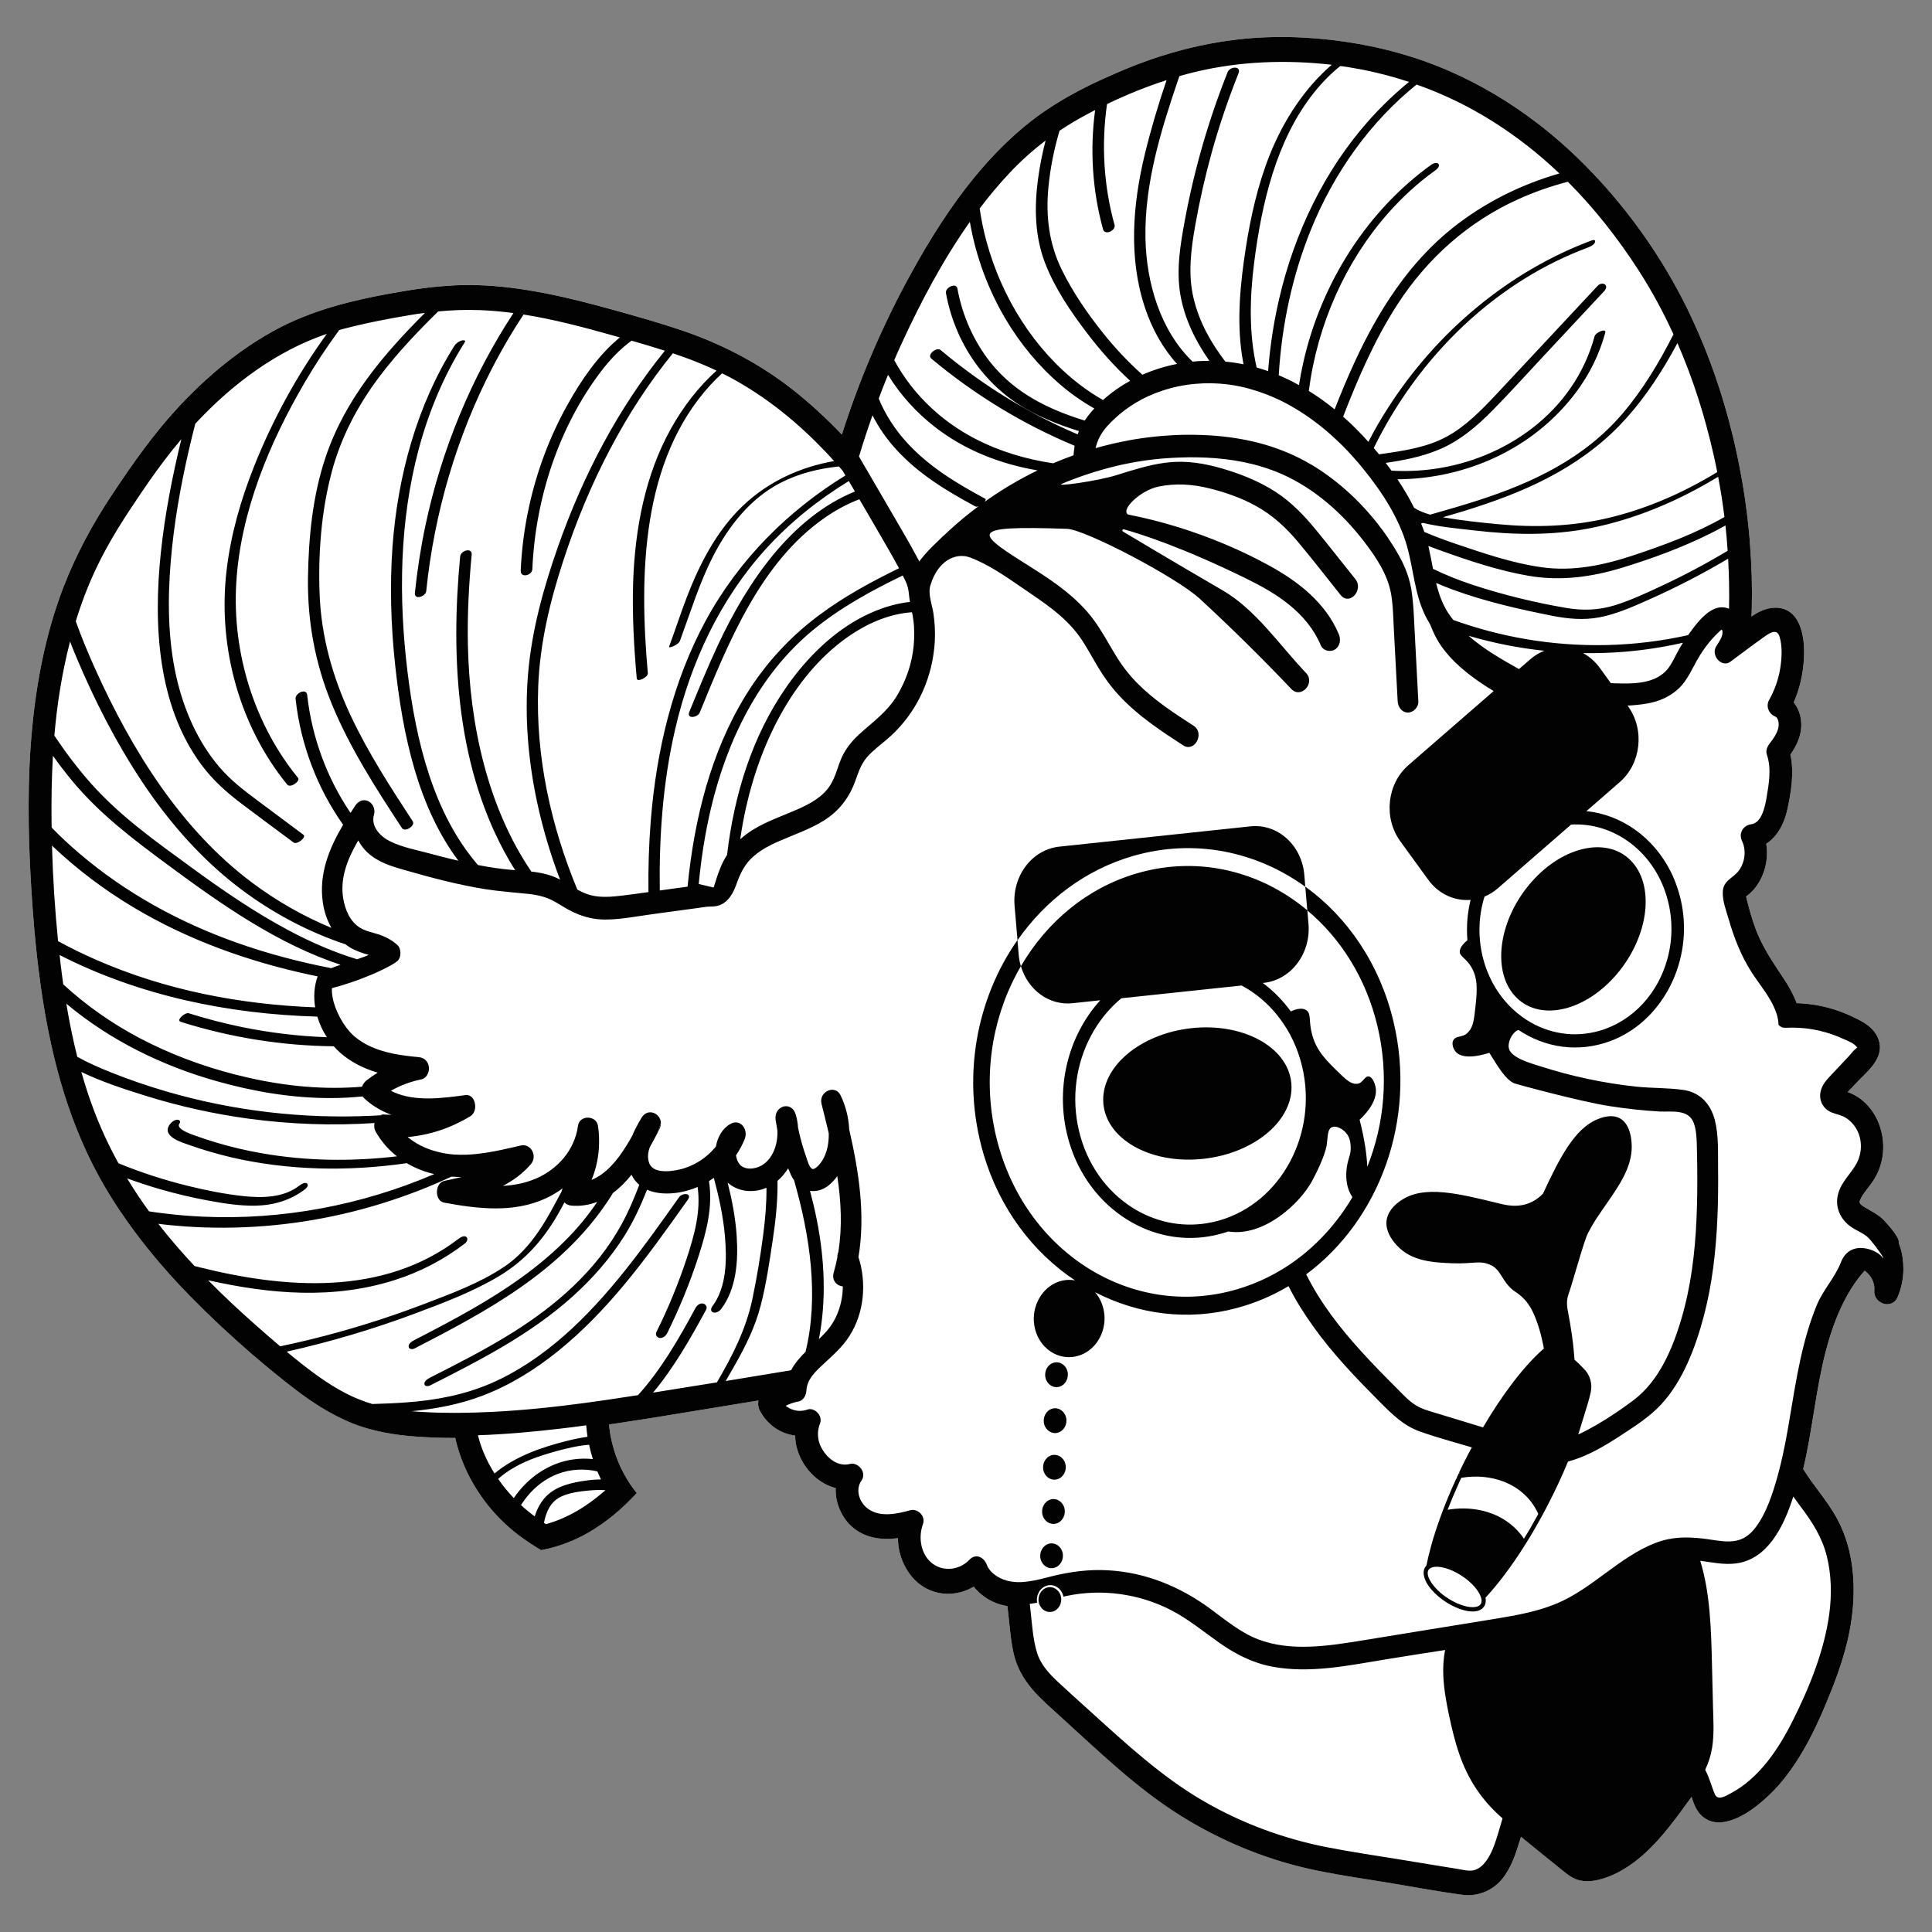 <?xml version="1.0" encoding="utf-8"?>
<!-- Generator: Adobe Illustrator 24.0.2, SVG Export Plug-In . SVG Version: 6.00 Build 0)  -->
<svg version="1.1" id="Capa_1" xmlns="http://www.w3.org/2000/svg" xmlns:xlink="http://www.w3.org/1999/xlink" x="0px" y="0px"
	 viewBox="0 0 500 500" style="enable-background:new 0 0 500 500;" xml:space="preserve">
<rect x="0" y="0" width="500" height="500" fill="#808080" stroke="none"/>
<style type="text/css">
	.st0{fill:#FFFFFF;}
	.st1{fill:#020203;}
</style>
<g>
	<path class="st0" d="M492.08,323.86c-0.19-0.78-0.43-1.54-0.72-2.28c0.01-0.04,0.03-0.08,0.04-0.12c0.01-0.16-0.01-0.3-0.04-0.43
		c-0.13-0.51-0.43-1.03-0.81-1.6c-0.57-0.86-1.34-1.8-2.01-2.57c-0.34-0.39-0.65-0.73-0.9-0.99c-0.25-0.27-0.43-0.45-0.54-0.55l0,0
		c-1.34-1.16-2.77-1.89-4.18-2.71c-0.43-0.25-0.84-0.49-1.13-0.73c-0.3-0.24-0.45-0.47-0.5-0.68c-0.02-0.09-0.02-0.18-0.01-0.3
		c0.01-0.04,0.07-0.2,0.15-0.37c0.09-0.19,0.19-0.41,0.27-0.56l0-0.01l0,0c0.22-0.41,0.48-0.81,0.76-1.21h0
		c1-1.41,2.21-2.77,3.1-4.45c1.89-3.54,2.26-7.65,1.37-11.37c-0.99-4.17-3.58-7.87-7.43-9.77c-0.42-0.2-0.86-0.36-1.29-0.52
		c0.09-0.11,0.17-0.21,0.18-0.22v0c0.73-0.77,1.46-1.54,2.19-2.32c1.19-1.27,2.87-2.72,4.15-4.41c0.64-0.85,1.19-1.76,1.51-2.77
		c0.32-1,0.41-2.11,0.14-3.25c-0.1-0.41-0.24-0.83-0.44-1.25c-1.07-2.32-3.14-3.61-5.05-4.59c-1.96-1.01-3.99-1.88-6.09-2.55
		c-3.19-1.01-6.5-1.56-9.83-1.66c-0.82-2.21-1.97-4.27-3.22-6.16c-2.91-4.41-5.78-8.5-7.56-13.51c-0.89-2.47-1.6-5.01-2.22-7.58
		c-0.02-0.09-0.05-0.22-0.07-0.37c0.03-0.02,0.08-0.05,0.11-0.08c0.85-0.64,1.66-1.37,2.33-2.28l0,0c0,0,0,0,0,0c0,0,0,0,0,0l0,0
		c2.42-3.18,3.4-7.32,2.76-11.26c2.87-1.87,4.67-5.2,5.47-8.89c0.94-4.36,1.82-9.54,0.78-14.18c1.57-2.27,2.9-4.92,2.82-7.97
		c-0.02-0.73-0.12-1.45-0.28-2.13c-0.31-1.29-0.9-2.45-1.68-3.43c1.24-2.81,2.04-5.8,2.42-8.9c0.35-2.81,0.45-6.09-0.25-9.05
		c-0.23-0.96-0.54-1.88-0.97-2.75l0,0c-1.25-2.59-3.41-3.76-5.67-3.81l-0.08,0l-0.04,0.01c-0.84-0.02-1.69,0.1-2.53,0.35
		c-0.7,0.2-1.38,0.48-2.04,0.83l0,0c-0.61,0.32-1.19,0.7-1.76,1.09c0-0.01,0-0.03,0-0.04h0c0.04-0.7,0.05-1.4,0.07-2.09v-0.01
		c0.13-5.34-0.02-10.71-0.43-16.05h0c0,0,0-0.01,0-0.01c0,0,0,0,0,0c-0.04-0.68-0.09-1.37-0.15-2.04v0
		c-0.18-2.17-0.41-4.34-0.68-6.49v0c-0.09-0.75-0.19-1.5-0.3-2.25h0c-0.07-0.63-0.16-1.23-0.25-1.84c-0.43-2.86-0.92-5.72-1.49-8.56
		l0,0c-0.07-0.39-0.15-0.81-0.25-1.22h0c-0.38-1.87-0.79-3.74-1.24-5.59c-2.57-10.75-6.15-21.26-10.78-31.1l0,0.01
		c-0.37-0.81-0.76-1.6-1.13-2.38l0-0.01l0-0.01c-0.51-1-1.01-2.01-1.53-3c-6.03-11.56-13.75-22.35-22.57-31.67l0,0
		c-0.73-0.78-1.49-1.56-2.25-2.33l0,0c-1.41-1.43-2.85-2.81-4.31-4.15l0,0c-2.31-2.12-4.7-4.15-7.14-6.07l0,0
		c-0.34-0.26-0.66-0.52-1.01-0.77l0,0c-7.09-5.44-14.72-9.98-22.8-13.51c-0.9-0.4-1.8-0.77-2.71-1.13c-0.66-0.26-1.3-0.51-1.95-0.76
		l0,0l0,0c-5.26-1.98-10.62-3.49-16.08-4.6l-0.12-0.02l-0.01,0c-0.84-0.17-1.66-0.34-2.52-0.49l-0.11-0.02l-0.02,0.01
		c-1.17-0.21-2.36-0.4-3.54-0.57c-9.62-1.4-19.5-1.66-29.17-0.39c-3.83,0.5-7.64,1.22-11.39,2.15l-0.01,0l-0.02,0.01
		c-1.1,0.27-2.17,0.54-3.26,0.86l0.01,0c-0.36,0.1-0.72,0.2-1.08,0.31c-3.97,1.15-7.88,2.53-11.73,4.14
		c-1.21,0.51-2.43,1.02-3.66,1.57l-0.01,0l-0.03,0.01c-1.06,0.46-2.11,0.94-3.17,1.43c-2.55,1.19-5.1,2.46-7.58,3.86l0,0
		c-1.22,0.68-2.42,1.38-3.6,2.13l-0.02,0.01l-0.06,0.04c-2.24,1.39-4.42,2.89-6.5,4.53c-5.25,4.13-9.98,8.92-14.29,14.14
		c-0.95,1.15-1.87,2.32-2.78,3.5c-5.9,7.73-10.99,16.22-15.56,24.82c-2.16,4.06-4.2,8.19-6.12,12.39c-0.64,1.38-1.26,2.78-1.86,4.18
		l0,0c-0.5,1.15-0.99,2.31-1.48,3.49c-0.75,1.82-1.48,3.66-2.2,5.5l0,0c-1.64,4.28-3.16,8.61-4.55,12.99
		c-4.01-4.21-8.27-8.14-12.8-11.7c-4.15-3.25-8.5-6.06-13.03-8.51l-0.18-0.1l-0.01,0c-0.41-0.23-0.82-0.45-1.22-0.65c0,0,0,0,0,0
		l0,0c0,0,0,0,0,0c-1.1-0.57-2.21-1.11-3.32-1.64l0,0c-0.61-0.28-1.22-0.57-1.84-0.84c-2.55-1.15-5.14-2.17-7.76-3.1l-0.01,0
		c-0.29-0.1-0.59-0.2-0.88-0.3l0,0c-0.19-0.07-0.39-0.15-0.62-0.22v0c-5.73-1.94-11.53-3.55-17.32-5.17
		c-5.84-1.62-11.73-3.16-17.7-4.32c-5.99-1.17-12.07-2-18.17-2.14c-1.12-0.03-2.23-0.02-3.35,0.01v0c0,0,0,0-0.01,0c0,0,0,0,0,0
		c-1.03,0.01-2.06,0.05-3.08,0.13h0c0,0-0.01,0-0.01,0v0c-4.07,0.23-8.1,0.76-12.11,1.44c-3.68,0.62-7.34,1.29-10.98,2.12
		c-1.05,0.23-2.1,0.49-3.15,0.75c-1.23,0.31-2.45,0.64-3.67,0.99c-5.47,1.59-10.82,3.64-15.97,6.48
		c-6.28,3.48-12.13,7.82-17.54,12.75l-0.02,0.01l-0.09,0.08c-1.18,1.08-2.34,2.2-3.48,3.33c-1.06,1.05-2.11,2.13-3.14,3.23
		c-6.51,6.97-12.05,14.84-17.37,22.85c-5.04,7.57-9.34,15.53-12.65,24.07l0,0c-0.64,1.68-1.26,3.39-1.81,5.12h0c0,0,0,0.01,0,0.01
		l0,0c-0.38,1.11-0.73,2.23-1.06,3.36c-2.18,7.39-3.66,14.95-4.62,22.61l-0.01,0.11l0,0.02c-0.22,1.72-0.41,3.45-0.57,5.17
		c-0.63,6.59-0.9,13.24-0.91,19.88c0,1.66,0,3.31,0.03,4.96l0,0.07l0,0.02c0.08,5.62,0.33,11.23,0.67,16.79
		c0.22,3.41,0.46,6.85,0.76,10.28c0.11,1.25,0.23,2.52,0.36,3.77c0.2,2.05,0.42,4.1,0.68,6.14l0,0c0.15,1.28,0.32,2.54,0.49,3.81
		l0,0.03l0,0.02c0.74,5.36,1.64,10.69,2.81,15.95c0.21,0.95,0.43,1.91,0.65,2.85c0.08,0.34,0.16,0.68,0.25,1.03
		c2,8.19,4.64,16.19,8.17,23.81l0,0c0.64,1.42,1.33,2.83,2.05,4.21c0.9,1.78,1.87,3.53,2.88,5.25l0,0c0.8,1.35,1.62,2.68,2.47,4
		c0.39,0.6,0.78,1.21,1.18,1.81l0,0l0.14,0.2c0.48,0.71,0.97,1.41,1.46,2.12l0,0.01l0.06,0.09c2.34,3.35,4.84,6.6,7.46,9.72l0,0.02
		l0.09,0.11c1.06,1.27,2.15,2.53,3.26,3.77l0,0.02l0.1,0.11c1.85,2.08,3.75,4.11,5.69,6.09c5.1,5.21,10.45,10.22,15.96,14.98l0,0
		c0.56,0.48,1.12,0.97,1.71,1.45h0c2.97,2.53,6,5,9.07,7.37c2.35,1.82,4.77,3.54,7.28,5.09l0,0c1.38,0.84,2.79,1.64,4.24,2.37
		l0.17,0.09l0.02-0.01c1.07,0.54,2.14,1.04,3.24,1.5l0,0c5.47,2.25,11.3,3.19,17.08,3.6c3.3,0.24,6.61,0.34,9.93,0.34
		c0.05,0.23,0.1,0.45,0.15,0.67c1.1,4.6,3.03,8.98,5.56,12.9l0,0c0.38,0.6,0.78,1.19,1.18,1.76l0,0c0.92,1.3,1.91,2.56,2.96,3.73
		c0.68,0.78,1.38,1.52,2.11,2.24l0,0c0,0,0,0,0,0h0c0.71,0.72,1.45,1.38,2.2,2.03l0,0c0.18,0.16,0.36,0.32,0.54,0.47l0,0l0,0
		c1.43,1.19,2.94,2.3,4.5,3.33l0,0l0.17,0.12c0.21,0.16,0.43,0.29,0.67,0.43l0,0c0.66,0.43,1.35,0.86,2.04,1.26l0.16,0.09l0.18-0.03
		c1.12-0.21,2.23-0.48,3.34-0.8c1.54-0.45,3.06-0.99,4.55-1.63c1.94-0.84,3.84-1.83,5.66-2.99c2.36-1.48,4.58-3.19,6.67-5.04l0,0
		c1.12-1.01,2.2-2.04,3.24-3.13v0c0,0,0,0,0,0c0,0,0,0,0,0v0c0.25-0.25,0.5-0.51,0.75-0.78l0.35-0.39l-0.33-0.41
		c-0.31-0.39-0.61-0.76-0.88-1.16l0-0.01l0,0c-0.36-0.49-0.7-0.99-1.02-1.51l0,0l0-0.01c-0.17-0.27-0.35-0.55-0.51-0.83l0-0.01
		c-0.23-0.39-0.46-0.8-0.68-1.21c-0.38-0.71-0.73-1.43-1.06-2.17c-0.71-1.6-1.3-3.28-1.74-4.99l0-0.01l0,0
		c-0.09-0.32-0.17-0.65-0.25-0.98c-0.12-0.51-0.23-1.03-0.33-1.55c-0.13-0.74-0.24-1.46-0.32-2.21c-0.02-0.22-0.04-0.45-0.06-0.67
		c1.22-0.17,2.44-0.36,3.65-0.54l0.01,0l0,0c0.29-0.05,0.6-0.09,0.91-0.14l0.03,0l0.02-0.01c6.52-0.98,13.01-2.07,19.5-3.13l0,0l0,0
		c0.21-0.04,0.44-0.07,0.68-0.11v0c0.58-0.1,1.16-0.19,1.74-0.29c4.05-0.67,8.09-1.32,12.13-1.99c-0.12,0.59-0.11,1.19,0.02,1.75
		c0.07,0.29,0.17,0.56,0.3,0.82c0.7,1.39,1.65,2.59,2.76,3.58c0.64,0.57,1.33,1.08,2.07,1.49l0,0c1.35,0.78,2.83,1.26,4.35,1.44
		c0.02,0.98,0.13,1.94,0.35,2.88c1.24,5.17,5.34,9.51,10.14,10.71c-0.04,1.12,0.05,2.25,0.31,3.34c0.61,2.57,1.98,4.95,3.8,6.59
		c3.45,3.09,7.81,3.57,11.99,3.04c0.02,1.2,0.14,2.4,0.42,3.55c0.84,3.53,2.84,6.73,5.7,8.72c3.14,2.18,6.98,2.61,10.47,1.6
		c1.05-0.3,2.06-0.76,3.02-1.32c2.1,2.62,5,4.33,8.28,4.95c0.15,0.03,0.29,0.04,0.44,0.07c0.06,0.54,0.13,1.09,0.19,1.63l0,0.02
		l0-0.02c0.41,3.5,0.64,7.14,1.45,10.67l0.03,0.15c0.87,3.64,2.63,6.54,4.77,9.06c2.14,2.52,4.67,4.69,7.11,6.91
		c9.97,9.04,19.77,18.62,31.14,25.74c10.25,6.43,21.48,11.13,33.07,13.77c6.67,1.51,13.44,2.46,20.15,3.56
		c6.6,1.07,13.21,2.35,19.85,3.23c1.58,0.21,3.16,0.09,4.67-0.35c2.13-0.62,4.1-1.88,5.62-3.73c2.41-2.95,3.57-6.63,4.64-10.17
		c0.08-0.26,0.16-0.51,0.24-0.77c3.52,2.92,7.11,5.76,10.64,8.63c1.17,0.95,2.39,1.96,3.92,2.48l0,0c1.82,0.6,3.7,0.45,5.46,0.04
		c0.32-0.08,0.64-0.16,0.95-0.25c2.62-0.76,5.15-2.07,7.4-3.65c5.09-3.56,9.11-8.5,12.81-13.51c0.97-1.32,1.98-2.68,2.97-4.07
		c0.38,1.2,0.78,2.44,1.51,3.56c1.63,2.52,4.22,3.4,6.88,2.95c0.49-0.08,0.99-0.19,1.47-0.33c3.83-1.12,7.41-3.98,10.21-6.63
		c3.41-3.21,6.22-7.14,8.64-11.22c2.43-4.13,4.45-8.51,6.29-12.95c2.06-4.97,3.97-10.07,5.26-15.38c1.84-7.62,2.38-15.95,0.55-23.64
		c-0.72-3.03-1.82-5.96-3.34-8.7c-2.54-4.53-5.96-8.24-8.58-12.5c2.4-10.11,3.25-20.5,5.82-30.43c1.96-7.56,5.03-15.28,10.08-20.9
		c1.15,0.85,2.03,2.04,2.36,3.43c0.13,0.53,0.18,1.1,0.14,1.69c-0.02,0.36,0.01,0.7,0.08,1.02c0.23,0.97,0.87,1.68,1.62,2.1
		c0.75,0.41,1.64,0.55,2.47,0.31c0.74-0.21,1.44-0.76,1.83-1.64l0,0C492.69,332.02,493.01,327.76,492.08,323.86z"/>
	<g>
		<path class="st1" d="M492.08,323.86c-0.19-0.78-0.43-1.54-0.72-2.28c0.01-0.04,0.03-0.08,0.04-0.12c0.01-0.16-0.01-0.3-0.04-0.43
			c-0.13-0.51-0.43-1.03-0.81-1.6c-0.57-0.86-1.34-1.8-2.02-2.57c-0.34-0.39-0.65-0.73-0.9-0.99c-0.25-0.27-0.43-0.45-0.54-0.55l0,0
			c-1.34-1.16-2.77-1.89-4.18-2.71c-0.43-0.25-0.84-0.49-1.13-0.73c-0.3-0.24-0.45-0.47-0.5-0.68c-0.02-0.09-0.02-0.18-0.01-0.3
			c0.01-0.04,0.07-0.2,0.15-0.37c0.09-0.19,0.19-0.41,0.27-0.56l0-0.01l0,0c0.22-0.41,0.48-0.81,0.76-1.21h0
			c1-1.41,2.21-2.77,3.1-4.45c1.89-3.54,2.26-7.65,1.37-11.37c-0.99-4.17-3.58-7.87-7.43-9.77c-0.42-0.2-0.86-0.36-1.29-0.52
			c0.09-0.11,0.17-0.21,0.18-0.22l0,0c0.73-0.77,1.46-1.54,2.19-2.32c1.19-1.27,2.87-2.72,4.15-4.41c0.64-0.85,1.18-1.76,1.51-2.77
			c0.32-1,0.41-2.11,0.14-3.25c-0.1-0.41-0.24-0.83-0.44-1.25c-1.07-2.32-3.14-3.61-5.05-4.59c-1.96-1.01-3.99-1.88-6.08-2.55
			c-3.19-1.01-6.5-1.56-9.83-1.66c-0.82-2.21-1.97-4.27-3.22-6.16c-2.91-4.41-5.78-8.5-7.56-13.51c-0.89-2.47-1.6-5.01-2.22-7.58
			c-0.02-0.09-0.05-0.22-0.07-0.37c0.03-0.02,0.08-0.05,0.11-0.08c0.85-0.64,1.66-1.37,2.33-2.28l0,0c0,0,0,0,0,0c0,0,0,0,0,0l0,0
			c2.42-3.18,3.4-7.32,2.76-11.26c2.87-1.87,4.67-5.2,5.47-8.89c0.94-4.36,1.82-9.54,0.78-14.18c1.57-2.27,2.9-4.92,2.82-7.97
			c-0.02-0.73-0.12-1.45-0.28-2.13c-0.31-1.29-0.9-2.45-1.68-3.43c1.24-2.81,2.04-5.8,2.42-8.9c0.35-2.81,0.45-6.09-0.25-9.05
			c-0.23-0.96-0.54-1.88-0.97-2.75l0,0c-1.25-2.59-3.41-3.76-5.67-3.81l-0.08,0l-0.04,0.01c-0.84-0.02-1.69,0.1-2.53,0.35
			c-0.7,0.2-1.38,0.48-2.04,0.83l0,0c-0.61,0.32-1.19,0.7-1.76,1.09c0-0.01,0-0.03,0-0.04h0c0.04-0.7,0.05-1.4,0.07-2.09l0-0.01
			c0.13-5.34-0.02-10.71-0.43-16.05h0c0,0,0-0.01,0-0.01c0,0,0,0,0,0l0,0c-0.04-0.68-0.09-1.37-0.15-2.04v0
			c-0.18-2.17-0.41-4.34-0.68-6.49l0,0c-0.09-0.75-0.19-1.5-0.3-2.25h0c-0.07-0.63-0.16-1.23-0.25-1.84
			c-0.43-2.86-0.92-5.72-1.49-8.56l0,0c-0.07-0.39-0.15-0.81-0.25-1.22l0,0c-0.38-1.87-0.8-3.74-1.24-5.59
			c-2.57-10.75-6.15-21.26-10.78-31.1l0,0.01c-0.37-0.81-0.76-1.6-1.13-2.38l0-0.01l0-0.01c-0.51-1-1.01-2.01-1.53-3
			c-6.03-11.56-13.75-22.35-22.57-31.67l0,0c-0.73-0.78-1.49-1.56-2.25-2.33l0,0c-1.41-1.43-2.85-2.81-4.31-4.15l0,0
			c-2.31-2.12-4.7-4.15-7.14-6.07l0,0c-0.34-0.26-0.66-0.52-1.01-0.77l0,0c-7.09-5.44-14.72-9.98-22.8-13.51
			c-0.9-0.4-1.8-0.77-2.71-1.13c-0.66-0.26-1.3-0.51-1.95-0.76l0,0l0,0c-5.26-1.98-10.62-3.49-16.08-4.6l-0.12-0.02l-0.01,0
			c-0.84-0.17-1.66-0.34-2.52-0.49l-0.11-0.02l-0.02,0.01c-1.17-0.21-2.36-0.4-3.54-0.57c-9.62-1.4-19.5-1.66-29.17-0.39
			c-3.83,0.5-7.64,1.22-11.39,2.15l-0.01,0l-0.02,0.01v0c-1.1,0.27-2.17,0.54-3.26,0.86l0.01,0c-0.36,0.1-0.72,0.2-1.08,0.31
			c-3.97,1.15-7.88,2.53-11.73,4.14c-1.21,0.51-2.43,1.02-3.66,1.57l-0.01,0l-0.03,0.01c-1.06,0.46-2.11,0.94-3.17,1.43
			c-2.55,1.19-5.1,2.46-7.58,3.86l0,0c-1.22,0.68-2.42,1.38-3.6,2.13l-0.02,0.01l-0.06,0.04c-2.24,1.39-4.42,2.89-6.5,4.53
			c-5.25,4.13-9.98,8.92-14.29,14.14c-0.95,1.15-1.87,2.32-2.78,3.5c-5.9,7.73-10.99,16.23-15.56,24.82
			c-2.16,4.06-4.2,8.19-6.12,12.4c-0.64,1.38-1.26,2.78-1.86,4.18l0,0c-0.5,1.15-0.99,2.31-1.48,3.49c-0.75,1.82-1.48,3.66-2.2,5.5
			l0,0c-1.64,4.28-3.16,8.61-4.55,12.99c-4.01-4.21-8.27-8.14-12.8-11.7c-4.15-3.25-8.5-6.06-13.03-8.51l-0.18-0.1l-0.01,0
			c-0.41-0.23-0.82-0.45-1.22-0.65c-1.1-0.57-2.21-1.11-3.32-1.64l0,0c-0.61-0.28-1.22-0.57-1.84-0.84
			c-2.55-1.15-5.14-2.17-7.76-3.1l-0.01,0c-0.29-0.1-0.59-0.2-0.88-0.3l0,0c-0.19-0.07-0.39-0.15-0.62-0.22l0,0
			c-5.73-1.94-11.53-3.55-17.32-5.17c-5.84-1.62-11.73-3.16-17.7-4.32c-5.99-1.17-12.07-2-18.17-2.14
			c-1.12-0.03-2.23-0.02-3.35,0.01v0c0,0,0,0-0.01,0c0,0,0,0,0,0v0c-1.03,0.01-2.06,0.05-3.08,0.13l0,0h0c0,0-0.01,0-0.01,0v0
			c-4.07,0.23-8.1,0.76-12.11,1.44c-3.68,0.62-7.34,1.29-10.98,2.12c-1.05,0.23-2.1,0.49-3.15,0.75c-1.23,0.31-2.45,0.64-3.67,0.99
			c-5.47,1.59-10.82,3.64-15.97,6.48c-6.28,3.48-12.13,7.82-17.54,12.75l-0.02,0.01l-0.09,0.08c-1.18,1.08-2.34,2.2-3.48,3.33
			c-1.06,1.05-2.11,2.13-3.14,3.23c-6.51,6.97-12.05,14.84-17.37,22.85c-5.04,7.57-9.34,15.53-12.65,24.07l0,0
			c-0.64,1.68-1.26,3.39-1.81,5.12l0,0c0,0,0,0.01,0,0.01c0,0,0,0,0,0l0,0c-0.38,1.11-0.73,2.23-1.06,3.36
			c-2.18,7.39-3.66,14.95-4.62,22.61l-0.01,0.11l0,0.02c-0.22,1.72-0.41,3.45-0.57,5.17c-0.63,6.59-0.9,13.24-0.91,19.88
			c0,1.66,0,3.31,0.03,4.96l0,0.07l0,0.02c0.08,5.62,0.33,11.23,0.67,16.79c0.22,3.41,0.46,6.85,0.76,10.28
			c0.11,1.25,0.23,2.52,0.36,3.77c0.2,2.05,0.42,4.1,0.68,6.14l0,0c0.15,1.28,0.32,2.54,0.49,3.81l0,0.03l0,0.02
			c0.74,5.36,1.64,10.69,2.81,15.95c0.21,0.95,0.43,1.91,0.65,2.85c0.08,0.34,0.16,0.68,0.25,1.03c2,8.19,4.64,16.19,8.17,23.81l0,0
			c0.64,1.42,1.33,2.83,2.05,4.21c0.9,1.78,1.87,3.53,2.88,5.25l0,0c0.8,1.35,1.62,2.68,2.47,4c0.39,0.6,0.78,1.21,1.18,1.81l0,0
			l0.14,0.2c0.48,0.71,0.97,1.41,1.46,2.12l0,0.01l0.06,0.09c2.34,3.35,4.84,6.6,7.46,9.72l0,0.02l0.09,0.11
			c1.06,1.27,2.15,2.53,3.26,3.77l0,0.02l0.1,0.11c1.85,2.08,3.75,4.11,5.69,6.09c5.1,5.21,10.45,10.22,15.96,14.98l0,0
			c0.56,0.48,1.12,0.97,1.71,1.45h0c2.97,2.53,6,5,9.07,7.37c2.35,1.82,4.77,3.54,7.28,5.09l0,0c1.38,0.84,2.79,1.64,4.24,2.37
			l0.17,0.09l0.02-0.01c1.07,0.54,2.14,1.04,3.24,1.5l0,0c5.47,2.25,11.3,3.19,17.08,3.6c3.3,0.24,6.61,0.34,9.93,0.34
			c0.05,0.23,0.1,0.45,0.15,0.67c1.1,4.6,3.03,8.98,5.56,12.9l0,0c0.38,0.6,0.78,1.19,1.18,1.76l0,0c0.92,1.3,1.91,2.56,2.96,3.73
			c0.68,0.78,1.38,1.52,2.11,2.24l0,0c0,0,0,0,0,0h0l0,0c0.71,0.72,1.45,1.38,2.2,2.03l0,0c0.18,0.16,0.36,0.32,0.54,0.47l0,0l0,0
			c1.43,1.19,2.94,2.3,4.5,3.33l0,0l0.17,0.12c0.21,0.16,0.43,0.29,0.67,0.43l0,0c0.66,0.43,1.35,0.86,2.04,1.26l0.16,0.09
			l0.18-0.03c1.12-0.21,2.23-0.48,3.34-0.8c1.54-0.45,3.06-0.99,4.55-1.63c1.94-0.84,3.84-1.83,5.66-2.99
			c2.36-1.48,4.58-3.19,6.67-5.04l0,0c1.12-1.01,2.2-2.04,3.24-3.13l0,0c0,0,0,0,0,0c0,0,0,0,0,0l0,0c0.25-0.25,0.5-0.51,0.75-0.78
			l0.35-0.39l-0.33-0.41c-0.31-0.39-0.61-0.76-0.88-1.16l0-0.01l0,0c-0.36-0.49-0.7-0.99-1.02-1.51l0,0l0-0.01
			c-0.17-0.27-0.35-0.55-0.51-0.83l0-0.01c-0.23-0.39-0.46-0.8-0.68-1.21c-0.38-0.71-0.73-1.43-1.06-2.17
			c-0.71-1.6-1.3-3.28-1.74-4.99l0-0.01l0,0c-0.09-0.32-0.17-0.65-0.25-0.98c-0.12-0.51-0.23-1.03-0.33-1.55l0,0
			c-0.13-0.74-0.24-1.46-0.32-2.21c-0.02-0.22-0.04-0.45-0.06-0.67c1.22-0.17,2.44-0.36,3.65-0.54l0.01,0l0,0
			c0.29-0.05,0.6-0.09,0.91-0.14l0.03,0l0.02-0.01c6.52-0.98,13.01-2.07,19.5-3.13l0,0l0,0c0.21-0.04,0.44-0.07,0.68-0.11l0,0
			c0.58-0.1,1.16-0.19,1.74-0.29c4.05-0.67,8.09-1.32,12.13-1.99c-0.12,0.59-0.11,1.19,0.02,1.75c0.07,0.29,0.17,0.56,0.3,0.82
			c0.7,1.39,1.65,2.59,2.76,3.58c0.64,0.57,1.33,1.08,2.07,1.49l0,0c1.35,0.78,2.83,1.26,4.35,1.44c0.02,0.98,0.12,1.94,0.35,2.88
			c1.24,5.17,5.34,9.51,10.14,10.71c-0.04,1.12,0.05,2.25,0.31,3.34c0.61,2.57,1.98,4.95,3.8,6.59c3.45,3.09,7.81,3.57,11.99,3.04
			c0.02,1.2,0.14,2.4,0.42,3.55c0.84,3.53,2.84,6.73,5.7,8.72c3.14,2.18,6.98,2.61,10.47,1.6c1.05-0.3,2.06-0.76,3.02-1.32
			c2.1,2.62,5,4.33,8.28,4.95c0.15,0.03,0.29,0.04,0.44,0.07c0.06,0.54,0.13,1.09,0.19,1.63l0,0.02l0-0.02
			c0.41,3.5,0.64,7.14,1.44,10.67l0.03,0.15c0.87,3.64,2.63,6.54,4.77,9.06c2.14,2.52,4.67,4.69,7.11,6.91
			c9.97,9.04,19.77,18.62,31.14,25.74c10.25,6.43,21.48,11.13,33.07,13.77c6.67,1.51,13.44,2.46,20.15,3.56
			c6.6,1.07,13.21,2.35,19.85,3.23c1.58,0.21,3.16,0.09,4.67-0.35c2.14-0.62,4.1-1.88,5.62-3.73c2.41-2.95,3.57-6.63,4.64-10.17
			c0.08-0.26,0.16-0.51,0.24-0.77c3.52,2.92,7.11,5.76,10.64,8.63c1.17,0.95,2.39,1.96,3.92,2.48l0,0c1.82,0.6,3.7,0.45,5.46,0.04
			c0.32-0.08,0.64-0.16,0.95-0.25c2.62-0.76,5.15-2.07,7.4-3.65c5.09-3.56,9.11-8.5,12.81-13.51c0.97-1.32,1.98-2.68,2.97-4.07
			c0.38,1.2,0.78,2.44,1.51,3.56c1.63,2.52,4.22,3.4,6.88,2.95c0.49-0.08,0.99-0.19,1.47-0.33c3.83-1.12,7.41-3.98,10.21-6.63
			c3.41-3.21,6.22-7.14,8.64-11.22c2.43-4.13,4.45-8.51,6.29-12.95c2.06-4.97,3.97-10.07,5.26-15.38
			c1.84-7.62,2.38-15.95,0.55-23.64c-0.72-3.03-1.82-5.96-3.34-8.7c-2.54-4.53-5.96-8.24-8.58-12.5c2.4-10.11,3.25-20.5,5.82-30.43
			c1.96-7.56,5.03-15.28,10.08-20.9c1.16,0.85,2.03,2.04,2.36,3.43c0.13,0.53,0.18,1.1,0.14,1.69c-0.02,0.36,0.01,0.7,0.08,1.02
			c0.23,0.97,0.87,1.68,1.62,2.1c0.75,0.41,1.64,0.55,2.47,0.31c0.74-0.21,1.44-0.76,1.83-1.64l0,0
			C492.69,332.02,493.01,327.76,492.08,323.86z M487.26,325.58c-0.95-1.93-8.36-5.24-10.82,1.08c-1.55,3.99-4.63,7.14-6.25,11.09
			c-3.81,9.25-5.31,19.11-6.97,29c-0.28,1.7-0.57,3.39-0.89,5.09c-0.58,3.12-1.23,6.22-2.05,9.27c-0.07,0.29-0.14,0.56-0.22,0.84
			c-1.28,4.56-2.89,9.62-5.71,13.34c-1.34,1.78-2.95,3.03-5.05,3.45c-2.14,0.43-4.4,0.04-6.53-0.28c-1.75-0.27-3.45-0.46-5.14-0.53
			c-1.99-0.09-3.96,0.01-5.95,0.43l-0.01,0c-1.08,0.22-2.16,0.53-3.24,0.95c-9.33,3.6-16.37,11.86-25.58,15.69
			c-5.13,2.14-10.59,3.07-15.98,3.96c-1.09,0.18-2.19,0.36-3.27,0.54l-0.01,0c-2.5,0.4-4.98,0.8-7.48,1.21
			c-2.03,0.33-4.06,0.66-6.09,0.99c-5.62,0.92-11.24,1.83-16.86,2.75c-4.67,0.76-9.35,1.53-14.08,1.7
			c-4.59,0.17-9.18-0.24-13.53-1.91c-4.52-1.75-8.41-5-12.34-7.9c-7.95-5.83-16.87-9.43-26.49-9.95c-4.83-0.27-9.61,0.34-14.32,1.5
			c-2.11,0.53-4.35,1.16-6.57,1.43c-1.82,0.23-3.64,0.21-5.39-0.3c-0.52-0.15-1.04-0.35-1.54-0.59c-1.41-0.68-2.92-1.86-3.52-3.47
			c-0.74-2-2.87-3.02-4.48-1.31c-2.47,2.62-6.53,3.18-9.43,1.11c-3.1-2.21-3.93-6.71-2.61-10.32c0.79-2.14-1.46-4.1-3.25-3.6
			c-3.43,0.96-7.92,1.95-11.06-0.43c-2.15-1.63-3.27-4.87-1.6-7.24c1.5-2.14-0.94-4.86-2.99-4.3c-2.41,0.65-4.87-0.64-6.56-2.89
			c-1.67-2.21-2.23-4.88-1.18-7.59c0.79-2.04-1.46-4.23-3.25-3.6c-1.32,0.47-2.69,0.45-3.93-0.01c-0.6-0.21-1.18-0.53-1.69-0.95
			c0.89-0.48,1.84-0.8,2.83-1.03c0.17-0.04,0.34-0.07,0.51-0.1c1.17-0.22,1.96-1.59,2-2.79l0.01-0.12c0.16-2.78,2.31-4.81,4.14-6.52
			l0.15-0.14c2.46-2.31,4.96-4.41,6.83-7.36c3.84-5.97,4.51-13.7,2.35-20.45c1.84-10.96,0.09-22.19-2.4-33.03
			c-0.13-3.08-0.92-6.11-2.24-8.84c-1.42-2.9-5.71-0.94-4.92,2.24c0.63,2.51,1.27,5.05,1.87,7.62c0.07,3.1-0.69,6.21-2.64,8.29
			c-0.34,0.37-1.13,1.05-1.52,0.95c-0.9-0.25-1.4-2.36-1.69-3.17c-0.87-2.43-1.56-4.94-2.09-7.5c-0.08-1.2-0.28-2.37-0.63-3.51
			c-1.09-3.6-5.73-2.18-5.18,1.5c0.14,0.9,0.29,1.82,0.46,2.72c0.21,4.5-2.04,9.36-6.56,9.82c-0.94,0.09-1.94-0.07-2.76-0.64
			c-0.47-0.34-0.98-1.14-1.16-1.76c-0.11-0.37-0.19-0.71-0.23-1.02c0.87-1.27,1.61-2.66,2.22-4.13c1.07-2.62-1.13-5.42-3.65-4
			c-2.12,1.21-3.35,3.4-3.76,5.82c-0.16,0.2-0.29,0.39-0.47,0.57l-0.01,0.01l-0.02,0.01c-0.5,0.57-1.03,1.11-1.59,1.6
			c-2.3,2.02-5.07,3.4-8.08,3.96c-1.47,0.27-4,0.57-5.65-0.25c-0.59-0.29-1.07-0.72-1.36-1.34c-0.17-0.37-0.28-0.75-0.34-1.15
			l0-0.01c-0.18-1.03,0.01-2.08,0.37-3.13c0.69-1.23,1.34-2.45,1.96-3.65l0.01-0.01c0.31-0.89,0.61-1.79,0.92-2.67
			c-0.06-2.51-3.39-4-4.98-1.38c-0.57,0.93-1.1,1.88-1.59,2.87l-0.01,0.01c-0.31,0.6-0.59,1.2-0.83,1.8
			c-0.47,0.85-0.95,1.69-1.47,2.52l-0.01,0.01c-2.38,3.87-5.3,7.38-9.05,8.91c1.27-3.05,1.93-6.35,1.95-9.73
			c0.02-0.94-0.03-1.88-0.11-2.83c-0.05-0.48-0.11-0.96-0.18-1.44c-0.41-2.77-4.77-2.87-5.17-0.02
			c-0.86,6.38-5.33,11.21-10.67,13.58c-2.81,1.24-5.77,1.82-8.78,1.99c2.66-1.38,5.12-3.16,7.22-5.58c1.88-2.15,0.02-5.48-2.56-4.88
			c-1.61,0.37-3.22,0.75-4.86,1.1c-2.21,0.47-4.42,0.87-6.65,1.09l-0.02,0.01c-1.85,0.2-3.7,0.26-5.55,0.14l-0.06,0.02l-0.02-0.01
			c-0.91-0.06-1.77-0.18-2.68-0.33c-0.87-0.16-1.7-0.37-2.56-0.62l-0.01-0.01l-0.02,0.01c-2.47-0.73-4.84-1.91-6.85-3.59
			c5.67-0.49,11.21-2.34,16.21-5.38c0.7-0.42,1.09-1.18,1.22-1.99c0.08-0.54,0.04-1.11-0.11-1.63c-0.31-1.13-1.15-2.03-2.41-1.85
			c-5.79,0.77-12.85,1.78-18.51-0.76l-0.01,0l-0.01-0.01c-0.25-0.11-0.47-0.21-0.73-0.35c2.46-1.4,5.08-2.38,7.88-2.95
			c0.57-0.12,1.05-0.48,1.4-0.97c0.44-0.63,0.66-1.46,0.56-2.21c-0.19-1.5-1.24-2.45-2.6-2.57c-4.29-0.4-8.93-1-12.94-2.97
			l-0.01-0.01l-0.01,0c-1.19-0.57-2.3-1.25-3.34-2.1l-0.01-0.01c-0.11-0.08-0.2-0.15-0.3-0.23c-1.41-1.19-2.81-3.03-3.88-5.08
			c-0.4-0.75-0.76-1.55-1.06-2.34c-0.66-1.77-1.04-3.54-0.95-5.12c1.69-0.44,3.34-0.93,4.93-1.48c1.86-0.62,3.59-1.29,5.15-1.95
			l0.01,0c0.25-0.1,0.5-0.21,0.74-0.31c1.41-0.61,2.64-1.2,3.65-1.75l0.01,0c1.15-0.6,2-1.14,2.46-1.53c0.24-0.2,0.43-0.49,0.55-0.8
			c0.3-0.73,0.3-1.66,0.03-2.42c-0.13-0.36-0.32-0.68-0.58-0.92c-1.51-1.36-3.18-2.21-5.06-2.81c-1.55-0.49-3.21-0.8-4.63-1.67
			c-2.53-1.56-3.83-4.56-4.34-7.58c-0.85-5.13,1.04-10.01,3.57-14.44c0.11-0.19,0.22-0.38,0.33-0.57c0.46,0.85,1.01,1.64,1.64,2.36
			c2.39,2.69,5.8,3.99,9.04,4.92c0.45,0.12,0.87,0.27,1.32,0.38l0.01,0l0.01,0.01c6.86,1.98,13.8,3.81,20.81,4.94
			c3.72,0.59,7.45,0.83,11.19,1.23c0.33,0.04,0.67,0.07,1,0.13l0.01,0c1.25,0.17,2.46,0.45,3.66,0.88c0.79,0.28,1.53,0.64,2.26,1.05
			c0.82,0.45,1.6,0.96,2.41,1.44c0.79,0.47,1.58,0.9,2.37,1.26c1.4,0.66,2.8,1.15,4.27,1.46c1.26,0.28,2.57,0.42,3.93,0.42
			c1.26,0,2.54-0.08,3.8-0.22c1.16-0.12,2.32-0.27,3.47-0.45c1.36-0.19,2.72-0.41,4.07-0.6l0.14-0.02c0.93-0.13,1.85-0.26,2.79-0.39
			c2.19-0.3,4.37-0.6,6.55-0.89c0.96-0.13,1.93-0.27,2.9-0.39c0.86-0.13,1.7-0.24,2.56-0.36c1.46-0.19,5.14,0.81,7.49-5.39
			l0.01-0.02c0.18-0.52,0.36-1.04,0.56-1.54c0.55-1.41,1.2-2.73,2.06-3.94c2.19-3.03,5.58-4.79,8.8-6.18
			c3.77-1.64,7.72-2.98,11.28-5.18c3.78-2.35,6.49-5.64,8.12-10.05c0.85-2.29,1.51-4.53,3.09-6.36c1.51-1.73,3.32-3.09,5.04-4.53
			c6.5-5.45,10.85-13.22,12.17-21.96c0.18-1.14,0.3-2.3,0.37-3.47c0.14-2.43-0.01-4.88-0.35-7.29l-0.03-0.17
			c-0.14-0.91-0.41-1.89-0.63-2.88c-0.17-0.79-0.31-1.59-0.34-2.37c-0.03-0.62,0.03-1.23,0.2-1.81l0.07-0.21
			c1.84-6.06,6.4-8.47,10.25-7.02c4.81,1.81,9.33,5,13.57,7.91c5.18,3.54,10.88,7.19,14.69,12.51c1.81,2.53,3.25,5.38,4.88,8.05
			c1.64,2.72,3.51,5.26,5.65,7.52c4.8,5.09,10.6,8.9,16.32,12.62c2.96,1.92,5.67-3.14,2.71-5.07c-5.09-3.3-10.24-6.62-14.59-11.03
			c-2.26-2.28-4.18-4.82-5.85-7.64c-1.78-2.98-3.43-6.03-5.48-8.81c-4.07-5.5-9.86-9.57-15.41-13.07
			c-15.03-9.48-18.23-11.33,8.56-10.42c4.73,0.17,28.38,12.58,34.34,18.08c8.14,7.51,16.05,15.31,23.73,23.39
			c2.48,2.59,6.28-1.54,3.8-4.15c-7-7.37-13.01-16.4-21.59-21.39c-12.77-7.44-22.05-12.98-25.81-15.23
			c-0.3-0.18-0.12-0.67,0.22-0.58c4.23,1.17,15.02,4.57,31.79,12.8c7.63,3.75,15.54,8.61,19.21,17.25c0.61,1.43,2.49,1.79,3.65,1.06
			c1.35-0.86,1.59-2.58,0.98-4.01c-3.48-8.21-10.59-13.62-17.76-17.58c-7.55-4.17-15.55-7.5-23.69-10.04
			c-4.3-1.33-8.65-2.44-13.04-3.29c-2.1-1.17,3.09-6.25,7.84-7.24c4.41-0.92,8.82-0.63,13.18,0.46c4.11,1.02,8.22,2.44,11.99,4.52
			c4.33,2.37,7.86,5.63,11.11,9.54c3.71,4.44,7.26,9.03,10.87,13.56c2.27,2.82,6.05-1.33,3.79-4.16
			c-3.35-4.19-6.68-8.43-10.08-12.59c-3.09-3.8-6.44-7.27-10.45-9.9c-3.77-2.45-7.91-4.21-12.1-5.55
			c-4.56-1.47-9.37-2.52-14.15-2.27c-0.86,0.05-1.72,0.12-2.57,0.24l-0.01,0c-2.16,0.29-4.29,0.78-6.39,1.36
			c-2.03,0.55-4.04,1.19-6.04,1.82c-4.89,1.54-16.2,3.1-14.12,2.23c1.01-0.43,2.02-0.83,3.04-1.21c1.02-0.39,2.07-0.77,3.1-1.11
			l0.01,0c0.72-0.24,1.44-0.48,2.16-0.7c1.68-0.52,3.36-1,5.07-1.41c1.01-0.26,2.04-0.5,3.07-0.7c2.25-0.47,4.51-0.84,6.79-1.11
			l0.01,0c1.65-0.2,3.3-0.35,4.95-0.44c1.39-0.08,2.79-0.13,4.2-0.15l0.02-0.01c6.51-0.08,13.1,0.54,19.36,2.45
			c1.78,0.55,3.53,1.19,5.24,1.95c8.26,3.69,15.44,9.95,21.13,17.37c3.07,4.01,6.13,8.46,7.04,13.7c0.07,0.4,0.13,0.82,0.18,1.23
			c0.07,0.52,0.12,1.07,0.17,1.6c0.18,2.05,0.23,4.12,0.34,6.17c0.17,3.16,0.33,6.31,0.5,9.46c0.16,3.06,0.32,6.12,0.49,9.18
			c0.08,1.57,1.12,2.93,2.63,2.95c1.37,0.02,2.8-1.32,2.72-2.9c-0.34-6.39-0.67-12.8-1.01-19.2c-0.05-1-0.1-1.99-0.15-2.99
			c-0.06-1.09-0.12-2.18-0.23-3.27c-0.1-1.14-0.23-2.3-0.41-3.44c-0.33-2.01-0.92-3.94-1.71-5.77c-0.39-0.93-0.82-1.83-1.31-2.7
			c-0.5-0.91-1.02-1.8-1.57-2.68c-0.94-1.52-1.93-2.99-3-4.43c-0.31-0.42-0.62-0.82-0.94-1.23c-0.44-0.57-0.88-1.14-1.35-1.68
			l0-0.01c-1.11-1.35-2.26-2.62-3.47-3.87c-3.04-3.13-6.37-5.93-9.86-8.3c-0.17-0.12-0.35-0.23-0.54-0.35
			c-1.28-0.86-2.6-1.64-3.93-2.35c-7.53-4.07-15.72-5.99-24.21-6.55c-0.72-0.05-1.44-0.09-2.16-0.11l-0.01,0
			c-3.36-0.14-6.72-0.07-10.08,0.21l-0.01,0c-1.21,0.09-2.42,0.21-3.63,0.36l-0.01,0c-2.49,0.3-4.97,0.7-7.42,1.23l-0.01,0
			c-1.28,0.25-2.56,0.55-3.82,0.88c-0.9,0.22-1.8,0.46-2.69,0.72c0.12-0.53,0.27-1.03,0.46-1.54c0.18-0.47,0.38-0.93,0.61-1.38
			c0.48-0.92,1.08-1.79,1.83-2.65l0.08-0.08c0.62-0.69,1.26-1.35,1.94-1.96c0.8-0.77,1.63-1.47,2.5-2.12
			c1.96-1.49,4.06-2.74,6.26-3.74c1.16-0.53,2.36-1,3.58-1.4c5.48-1.83,11.38-2.33,17.01-1.62l0.01,0c1.1,0.14,2.17,0.33,3.23,0.55
			c0.7,0.15,1.41,0.32,2.09,0.51c0.15,0.04,0.3,0.08,0.44,0.13c1.33,0.36,2.64,0.8,3.92,1.29c0.13,0.05,0.25,0.09,0.38,0.14
			c0.98,0.38,1.93,0.8,2.88,1.23c1.61,0.75,3.17,1.6,4.7,2.53c0.92,0.54,1.82,1.13,2.71,1.74c1.76,1.21,3.46,2.5,5.11,3.9
			c0.75,0.64,1.48,1.29,2.2,1.96c1.68,1.54,3.29,3.18,4.8,4.89c0.42,0.46,0.83,0.92,1.23,1.4c0.23,0.27,0.46,0.54,0.69,0.82
			l0.03,0.05c0.15,0.17,0.29,0.35,0.45,0.54c0.11,0.13,0.21,0.27,0.31,0.39c0.56,0.68,1.11,1.38,1.65,2.09
			c2.48,3.24,4.76,6.68,6.61,10.38l0,0.01c0.16,0.3,0.31,0.6,0.45,0.91l0,0.01c0.28,0.58,0.55,1.17,0.8,1.78
			c0.26,0.59,0.49,1.19,0.72,1.79l0.03,0.09c0.66,1.75,1.15,3.57,1.55,5.4c0.3,1.3,0.55,2.63,0.81,3.95l0,0.01
			c0.6,3.1,1.19,6.2,2.3,9.12c0.5,1.33,1.09,2.61,1.84,3.84l0,0.01l0.11,0.18c1.25,2.03,2.01,8.9,16.71,17.71l-22.07,19.19
			c-5.55,4.82-6.49,13.62-2.11,19.67l7.25,9.98c2.72,3.76,6.87,5.54,10.95,5.21c-0.81,3.34-1.11,6.87-0.82,10.44
			c-1.03,0.83-1.75,1.71-1.94,2.58c-0.34,1.63,1.45,1.76,3.02,4.48c1.82,3.18,1.43,6.58,0.8,11.9c-0.3,2.54-0.71,3.9-1.84,5.01
			c-1.21,1.22-2.86,0.71-3.58,1.73c-0.69,0.96-0.1,2.33,0.34,2.94c1.94,2.78,8.08,0.75,8.87,0.49c2.38,3.86,4.25,6.91,6.39,7.88
			c0.47,0.21,16.99,4.71,24.65,5.91c4.33,0.67,8.69,1.16,13.06,1.41c2.89,0.15,7.36-0.72,8.76,2.85c0.65,1.65,0.76,3.56,0.83,5.34
			c0.07,2.14,0.09,4.29,0.12,6.43c0.04,4.46,0.01,8.92-0.2,13.37c-0.39,8.64-1.43,17.26-3.86,25.52
			c-2.36,8.07-5.93,16.35-12.5,21.25c-1.98,1.48-4.02,2.92-6.12,4.26c-0.32,0.21-0.64,0.42-0.96,0.62c-1.56,0.97-3.14,1.9-4.74,2.75
			c-0.8,0.42-1.61,0.83-2.43,1.19c0.63-1.85,1.13-3.67,1.67-5.36c0.47-1.47,1.15-3.62,1.58-5.6c0.46-2.12-0.16-4.33-1.59-5.84
			c-0.93-0.99-1.98-2.05-2.6-2.51l0-0.01c-0.11-1.41-0.21-2.43-0.25-2.76c-0.1-1.08-0.21-2.05-0.34-2.94
			c-0.05-0.41-0.1-0.79-0.16-1.16c-0.28-2-0.56-3.49-0.8-4.74c-0.42-2.14-0.66-3.56,0-5.42c1.27-3.62,3.97-13.8,5.05-15.82
			c1.61-3.04,2.02-3.55,5.44-8.51c0.25-0.36,0.49-0.72,0.75-1.1c2.73-4.01,5.48-8.59,5.07-13.72c-0.08-1.05-0.38-4.65-2.8-6.19
			c-2.31-1.47-5.3-0.2-6.15,0.15c-5.82,2.46-9.66,9.9-13.99,19.22l-0.01,0c-0.75,0.79-1.73,1.58-2.95,2.16
			c-3.4,1.64-6.73,0.77-8.48,0.34c-10.58-2.59-19.24-4.72-25.11-0.88c-0.78,0.5-3.54,2.31-3.92,5.32c-0.39,3.13,2.02,5.74,2.71,6.49
			c3.75,4.07,9.35,4.38,14.26,4.57c5.68,0.23,7.13-0.9,10.1,0.52c2.66,1.25,2.93,4.67,6.24,6.86c0.41,0.27,1.37,0.87,2.42,2.02
			c0.16,0.16,1.19,1.3,2,2.94c1.49,3.04,2.35,6.5,2.81,8.85c0.07,0.32,0.11,0.61,0.17,0.88c-0.1,0.09-0.2,0.18-0.31,0.27
			c-4.76,4.21-10.24,11.29-15.44,20.13c-2.53-0.77-5.06-1.53-7.6-2.31c-0.34-0.09-0.68-0.2-1.03-0.32
			c-1.13-0.34-2.28-0.68-3.42-1.03c-1.87-0.57-3.8-1.06-5.49-2.15c-1.83-1.16-3.33-2.85-4.87-4.4c-3.13-3.12-6.23-6.27-9.21-9.57
			c-5.42-5.98-10.46-12.42-14.14-19.82c18.91-14.02,28.66-39.99,22.58-65.45c-3.56-14.91-11.93-27.03-22.82-34.9l0.53,6.16
			c8.63,7.23,15.19,17.53,18.15,29.94c3.01,12.61,1.81,25.33-2.63,36.42c-0.13-2.94-0.64-6.91-1.99-12.19
			c0.57-0.5,4.98-4.53,4.12-8.54c-0.19-0.88-0.79-2.52-1.76-2.66c-1.04-0.16-1.52,1.76-2.94,1.9c-1.29,0.15-2.39-0.56-4.22-2.33
			c-3.83-3.69-6.26-6.04-7.45-10.26c-1.01-3.64-0.2-5.37-1.44-6.37c-0.96-0.76-2.47-0.52-4.12,0.23c-2.07-2.86-4.52-5.33-7.24-7.36
			l0.24-0.02c7.05-0.75,12.23-7.58,11.58-15.28l-0.29-3.49c-1.72-1.44-3.52-2.75-5.38-3.94c-11.27-7.16-25.03-9.61-38.66-5.66
			c-12.94,3.75-23.41,12.6-30.09,24.05c1.79,6.11,7.27,10.24,13.37,9.58l7.17-0.76c-8.45,9.29-12.07,23.34-8.01,36.86
			c5.16,17.22,21.67,27.64,37.93,23.89c1.09-0.24,2.17-0.56,3.24-0.91c9.16,1.44,18.5-7.21,21.68-13.12
			c3.32-6.15,3.75-9.19,3.75-9.19c0.31-2.18,0.16-4,1.23-4.61c1.16-0.66,3.22,0.41,4.2,1.97c0.61,0.97,0.71,1.95,0.76,2.69
			c0.21,2.32-0.6,3.04-0.97,5.58c-0.13,0.92-0.53,3.95,0.83,6.73c0.07,0.14,0.29,0.59,0.61,1.08c-3.61,6.11-8.29,11.47-13.85,15.71
			l-0.09,0.06c-1.44,1.11-2.95,2.13-4.51,3.05c-1.11,0.67-2.26,1.31-3.44,1.89c-2.58,1.28-5.28,2.34-8.11,3.16
			c-13.63,3.95-27.39,1.5-38.66-5.66c-11.26-7.16-19.98-19.01-23.54-33.89c-3.55-14.87-1.25-29.92,5.36-42.26
			c0.33-0.62,0.68-1.24,1.03-1.85c-0.28-0.95-0.47-1.96-0.56-2.99l-0.31-3.78c-10.6,15.15-14.59,35.56-8.8,55.33
			c4.14,14.13,12.78,25.5,23.7,32.76c-1.35-0.24-2.77-0.18-4.19,0.31c-4.32,1.45-7.1,6.3-6.38,11.17c0.97,6.5,7.28,10.25,12.89,7.44
			c3.5-1.77,5.66-5.87,5.27-10.05c-0.22-2.32-1.1-4.29-2.39-5.81c11.08,5.72,23.94,7.5,36.61,4.1c4.8-1.28,9.31-3.21,13.44-5.68
			c1.83,3.68,4.02,7.12,6.38,10.42c5.1,7.16,11.15,13.42,17.24,19.55c3.19,3.2,6.18,6.17,10.37,7.65c2.41,0.86,4.87,1.61,7.34,2.33
			c0.37,0.1,0.72,0.2,1.08,0.31c1.69,0.48,3.36,0.97,5.02,1.47l0,0.01c-0.36,0.66-0.71,1.32-1.06,1.99
			c-0.78,1.51-1.52,3.01-2.23,4.49l0.09,0.23l-0.21,0.04c-0.17,0.36-0.34,0.73-0.49,1.09l0.08,0.18l-0.19,0.04
			c-1.3,2.82-2.46,5.59-3.48,8.26c-0.17,0.45-0.34,0.9-0.49,1.33c-1.01,2.72-1.86,5.34-2.54,7.81c-0.5,1.8-0.91,3.52-1.24,5.14
			c-0.16,0.16-0.29,0.34-0.4,0.54c-0.36,0.67-0.39,1.48-0.19,2.26l0.07,0.26c0.18,0.61,0.47,1.23,0.87,1.85
			c0.28,0.45,0.62,0.9,1.01,1.34c1,1.15,2.29,2.27,3.82,3.24c1.53,0.97,3.06,1.65,4.47,2.03l0.09,0.02c0.13,0.04,0.26,0.06,0.38,0.1
			c0.54,0.12,1.04,0.19,1.52,0.21c0.62,0.04,1.2-0.02,1.71-0.17c0.16-0.04,0.31-0.1,0.45-0.17c0.53-0.24,0.97-0.61,1.26-1.14
			c0.34-0.63,0.38-1.36,0.24-2.08c3.2-3.44,6.61-7.95,9.96-13.23c0.22-0.34,0.44-0.7,0.66-1.06c0.56-0.89,1.13-1.81,1.68-2.77
			c0.23-0.38,0.46-0.77,0.68-1.18c0.42-0.71,0.83-1.44,1.24-2.2c0.23-0.41,0.46-0.82,0.69-1.25c0.44-0.82,0.88-1.65,1.31-2.49
			c1.93-3.74,3.65-7.46,5.13-11.04c0.38-0.1,0.75-0.21,1.12-0.33c3.24-1.01,6.31-2.58,9.26-4.36c0.36-0.22,0.72-0.44,1.07-0.67
			c0.63-0.38,1.26-0.77,1.87-1.18c3.73-2.44,7.64-4.88,10.77-8.23c5.61-6.04,8.91-14.76,11.06-22.88c2.19-8.28,3.15-16.9,3.52-25.47
			c0.18-4.29,0.22-8.59,0.17-12.88c-0.05-4.05,0.18-8.4-0.83-12.34c-1.12-4.41-4.01-7.27-8.19-7.85c-4-0.57-8.13-0.42-12.17-0.85
			c-8.41-0.89-16.75-2.68-24.86-5.28c-1.98-0.64-7.24-2.02-8.03-4.41c-0.53-1.6,0.69-4.1,2.05-4.82c0.13-0.07,0.25-0.12,0.37-0.16
			c6.81,4.58,15.42,5.98,23.78,2.88c12.99-4.84,20.96-19.59,18.67-34.25c-0.05-0.33-0.1-0.66-0.17-0.98
			c-0.58-3.08-1.56-5.96-2.85-8.57c-4.45-8.9-12.7-14.77-21.84-15.71l8.63-7.51c5.55-4.83,6.5-13.64,2.11-19.67l-0.1-0.13
			c1.77-0.09,3.53-0.26,5.25-0.57c2.92-0.52,5.73-1.73,7.99-3.85c2.26-2.12,3.48-5.16,5.05-7.85c1.42-2.42,3.11-4.64,5.08-6.53
			l0.02-0.01l0.01-0.01c0.25-0.24,0.48-0.48,0.75-0.71c0.1-0.08,0.2-0.1,0.28-0.13l0.13,0.47l0.02,0.08
			c0.09,1.34-0.99,2.73-1.63,3.77c-1.13,1.84,0.34,4.17,2.07,4.41c0.53,0.08,1.07-0.03,1.57-0.41c1.43-1.06,2.85-2.12,4.27-3.17
			c1.39-1.03,2.79-2.07,4.2-3.07c1.28-0.9,3.49-2.65,4.24-0.37c0.81,2.46,0.63,5.62,0.24,8.15c-0.47,2.99-1.46,5.78-2.9,8.35
			c-0.96,1.7,0.01,3.67,1.59,4.28c0.73,0.28,0.97,1.63,0.86,2.53c-0.22,1.68-1.38,3.23-2.34,4.49c-0.58,0.75-1.05,1.82-0.7,2.82
			c1.21,3.53,0.56,7.4-0.05,11.01c-0.39,2.33-1.24,6.69-3.99,7.03c-2.02,0.25-3.38,2.26-2.36,4.4c1.25,2.59,0.64,6.13-1.37,8.2
			c-1.5,1.55-3.51,2.2-3.63,4.88c-0.12,2.28,0.87,4.86,1.49,6.99c1.39,4.82,3.23,9.55,5.88,13.7c2.18,3.43,5.17,6.73,6.5,10.74
			c0.11,0.31,0.21,0.63,0.28,0.95c0.16,0.62,0.26,1.33,0.28,2.07c0.41,0.48,1.03,0.78,1.84,0.74c1.2-0.06,2.37-0.05,3.55,0.02
			c2.27,0.13,4.52,0.5,6.73,1.14c1.56,0.45,3.12,1.01,4.6,1.7c1.11,0.51,2.9,1.12,3.63,2.26c-0.05,0.05-0.12,0.11-0.22,0.19
			c-0.76,0.56-1.44,1.53-2.1,2.23c-1.47,1.56-2.95,3.11-4.41,4.68c-1.17,1.23-2.35,2.52-2.74,4.3c-0.53,2.39,0.78,4.53,2.79,5.36
			c1.25,0.53,2.54,0.67,3.72,1.41c1.2,0.76,2.21,1.84,2.9,3.15c1.4,2.6,1.34,5.96-0.05,8.58c-1.45,2.72-3.86,4.68-4.76,7.76
			c-1.1,3.72,0.66,7.05,3.57,8.94c1.21,0.79,2.59,1.32,3.73,2.22l0.22,0.18c0.93,0.79,3.39,4.07,4.08,5.35L487.26,325.58z
			 M447.69,464.23c-1.18,0.62-3.13,1.82-3.87,0.14c-0.91-2.09-1.41-4.32-2.52-6.34c0.84-1.79,1.46-3.68,1.79-5.67
			c0.58-3.6,0.32-7.28,0.23-10.9c-0.09-3.71-0.18-7.43-0.27-11.14c-0.21-8.71-0.47-18.12-3.03-26.39c3.07,0.41,6.12,1.08,9.23,0.69
			c8.07-1.02,12.3-9.25,14.86-17.32c0.62,0.9,1.28,1.78,1.94,2.67c2.93,3.89,5.5,7.85,6.73,12.78c1.19,4.81,1.3,9.91,0.65,14.83
			c-1.3,9.67-5.16,19.13-9.43,27.66C460.15,452.93,455.12,460.36,447.69,464.23z M381.19,484.06c-1.25,0.22-2.67-0.18-3.91-0.38
			c-1.65-0.27-3.3-0.54-4.94-0.8c-3.21-0.53-6.42-1.05-9.64-1.58c-6.47-1.05-12.96-2-19.39-3.26c-11.11-2.2-21.85-6.14-31.82-11.91
			c-10.79-6.26-20-14.78-29.37-23.27c-2.7-2.46-5.45-4.89-8.12-7.39c-2.28-2.13-4.56-4.46-5.58-7.63
			c-1.13-3.59-1.31-7.55-1.75-11.29c-0.06-0.49-0.11-0.98-0.17-1.47c0.64-0.08,1.28-0.18,1.91-0.3c-0.35-1.95,0.75-3.91,2.53-4.42
			c1.87-0.54,3.76,0.68,4.24,2.7l0.03,0.16c0.29-0.07,0.59-0.13,0.88-0.2c8.97-1.9,18.63-0.6,26.88,3.63
			c4.53,2.31,8.48,5.62,12.66,8.55c4.14,2.91,8.59,5.16,13.47,6.1c9.96,1.91,20.1-0.33,29.98-1.93c4.96-0.81,9.93-1.57,14.91-2.35
			c-0.42,2.19-0.56,4.45-0.46,6.67c0.16,3.46,0.76,6.86,1.48,10.23c0.73,3.43,1.54,6.85,2.69,10.14c2.25,6.5,5.76,11.73,10.68,16.11
			c0.15,0.14,0.31,0.28,0.48,0.42c-0.85,2.75-1.53,5.61-2.66,8.22C385.22,481.03,383.62,483.63,381.19,484.06z M181.93,337.35
			c-0.83-0.15-1.58,0.49-1.98,1.23c-4.28,7.95-8.88,15.9-14.83,22.48c-0.57,0.08-1.13,0.17-1.7,0.26c-2.09,0.33-4.18,0.64-6.28,0.95
			c-1.81,0.27-3.62,0.52-5.44,0.77c-8.06,1.09-16.13,1.94-24.24,2.35c-1.53,0.08-3.07,0.14-4.6,0.18c-1.77,0.05-3.54,0.07-5.31,0.08
			c-2.69,0-5.38-0.06-8.05-0.22c-0.99-0.05-1.97-0.12-2.94-0.21c6.14-0.6,12.21-1.72,18.14-3.95c14.41-5.45,26.46-16.37,36.63-28.53
			c5.9-7.07,11.28-14.65,16.66-22.22c1.28-1.81-1.38-1.9-2.24-0.69c-9.07,12.78-18.24,25.75-29.86,35.93
			c-5.68,4.96-11.9,9.23-18.67,12.18c-7,3.06-14.43,4.43-21.91,4.99c-2.98,0.22-5.97,0.35-8.94,0.43c-1.08-0.32-2.17-0.69-3.23-1.11
			c-5.13-2.01-9.82-5.23-14.25-8.65c-1.59-1.23-3.16-2.5-4.7-3.79c11.35-2.54,22.57-5.87,33.54-9.99
			c7.32-2.75,14.83-5.57,21.62-9.68c6.24-3.77,11-8.96,14.82-15.51c0.66-1.13,1.29-2.29,1.9-3.44c0.43,0.45,1.02,0.75,1.76,0.82
			c2.44,0.21,4.68-0.16,6.74-0.98c-2.45,3.66-5.28,7.05-8.35,10.1c-7.19,7.17-15.52,12.76-24.1,17.69
			c-4.92,2.83-9.94,5.44-14.95,8.03c-0.54,0.28-1.51,0.87-1.41,1.68c0.09,0.76,1.05,0.7,1.53,0.45
			c18.32-9.46,37.66-19.65,49.93-38.02c0.49-0.72,0.96-1.46,1.41-2.22l0.01,0c1.75-1.29,3.34-2.91,4.79-4.72
			c0.52,1.07,1.2,1.94,2.01,2.61l0,0.01c-1.32,3.49-2.77,6.9-4.54,10.14c-6.64,12.17-17.11,21.11-28.2,28.07
			c-6.93,4.34-14.19,8.03-21.43,11.7c-0.51,0.26-1.52,0.85-1.44,1.63c0.09,0.75,1.05,0.59,1.49,0.37
			c12.92-6.55,26.04-13.21,37.1-23.23c5-4.53,9.54-9.68,13.22-15.55c2.33-3.74,4.19-7.75,5.82-11.87c1.95,0.87,4.23,1.09,6.42,0.93
			c2.28-0.16,4.52-0.73,6.66-1.64c0.9,6.31-0.88,12.6-2.83,18.51c-2.16,6.54-4.79,12.9-7.83,19.02c-0.36,0.73,0.12,1.44,0.81,1.54
			c0.8,0.12,1.61-0.5,1.98-1.24c3.18-6.44,5.93-13.12,8.15-20.03c1.99-6.19,3.71-12.74,2.66-19.31c0.42-0.27,0.85-0.55,1.26-0.85
			c1.31,4.92,2.41,9.9,2.86,15c0.54,6.05,0.49,13.28-3.24,18.23c-0.4,0.54-0.53,1.31,0.17,1.59c0.69,0.28,1.66-0.29,2.09-0.86
			c3.99-5.29,4.47-12.5,4.02-19.09c-0.33-4.63-1.2-9.17-2.33-13.64c1.46,1.29,3.32,2.07,5.35,2.17c1.7,0.09,3.27-0.22,4.7-0.84
			c0.03,4.02-0.31,8.05-0.83,12.03c-0.73,5.61-1.66,11.26-2.82,16.78c-1.64,7.8-5.23,14.82-9.18,21.56l-0.01,0
			c-5.5,0.89-11.01,1.78-16.51,2.65c5.38-6.46,9.68-13.97,13.74-21.49C183.15,338.21,182.59,337.46,181.93,337.35z M141.28,394.45
			c-0.17-0.11-0.33-0.22-0.5-0.33c0.39-2.05,1.11-4.03,2.5-5.44c2.24-2.26,6.38-2.67,9.29-2.95c1.37-0.13,2.74-0.16,4.12-0.07
			C152.1,389.73,146.89,392.92,141.28,394.45z M138.39,392.44c-1.24-0.91-2.42-1.88-3.55-2.93c2.32-3.7,5.66-6.61,9.55-8.08
			c3.29-1.24,6.83-1.4,10.21-0.64c0.29,0.71,0.6,1.41,0.93,2.09c-1.24,0.01-2.48,0.1-3.7,0.27c-3.63,0.49-7.9,1.35-10.62,4.24
			C139.88,388.82,138.97,390.57,138.39,392.44z M131.93,380.47c3.59-2.29,7.58-3.67,11.57-4.77c2.76-0.77,5.88-1.56,8.96-1.8
			c0.23,1.11,0.52,2.21,0.84,3.28l0.14,0.43c-3.29-0.34-6.65,0.08-9.8,1.34c-4.29,1.72-7.98,4.8-10.67,8.75
			c-1.46-1.52-2.83-3.17-4.05-4.96C129.86,381.91,130.87,381.15,131.93,380.47z M127.98,381.33c-1.05-1.64-1.97-3.41-2.76-5.28
			c-0.63-1.49-1.14-3.03-1.53-4.61c7.16-0.24,14.3-0.88,21.39-1.72c2.21-0.25,4.43-0.53,6.63-0.85c0.08,0.99,0.2,1.99,0.34,2.97
			c-1.91,0.26-3.79,0.68-5.58,1.12C140.02,374.61,133.33,376.9,127.98,381.33z M120.71,320.14c-0.58-0.51-1.56,0.09-2.04,0.46
			c-19.54,14.96-45.03,12.86-67.04,7.37c-0.43-0.1-0.86-0.22-1.3-0.33l0-0.01c-2.92-3.12-5.72-6.33-8.4-9.69
			c-0.32-0.4-0.64-0.82-0.96-1.22c2.37,0.31,4.74,0.52,7.12,0.69c6.76,0.47,13.56,0.42,20.32-0.11c13.65-1.07,27.2-4.2,40.1-9.23
			c2.81-1.09,5.58-2.28,8.32-3.56c0.87,0.07,1.74,0.1,2.61,0.1c-1.47,0.37-2.96,0.68-4.42,0.99c-2.52,0.54-2.65,5.17-0.05,5.65
			c8.62,1.58,17.83,2.73,26.15-1.06c1.57-0.71,3.09-1.61,4.52-2.68c-0.15,0.29-0.26,0.58-0.32,0.88l0,0.01
			c-0.48,0.89-0.97,1.79-1.45,2.69c-3.52,6.65-7.4,12.78-13.52,16.84c-6.25,4.15-13.39,6.79-20.27,9.42
			c-7.31,2.8-14.72,5.25-22.24,7.34c-5.07,1.42-10.19,2.66-15.33,3.74c-2.18-1.85-4.34-3.73-6.47-5.62
			c-4.16-3.68-8.25-7.49-12.18-11.48c16.05,3.59,32.42,5.04,48.47-0.11c6.41-2.05,12.47-5.19,17.95-9.38
			C120.76,321.5,121.26,320.62,120.71,320.14z M79.45,306.28c-0.53-0.44-1.58,0.25-1.98,0.56c-4.16,3.2-9.64,3.21-14.48,2.71
			c-4.85-0.52-9.7-1.49-14.45-2.67c-6.07-1.49-12.04-3.44-17.88-5.82c-2.46-4.46-4.63-9.12-6.45-13.96
			c-1.19-3.17-2.24-6.4-3.16-9.68c5.42,2.61,11.21,4.48,16.77,6.21c8.66,2.7,17.51,4.65,26.44,5.87
			c10.82,1.47,21.77,1.86,32.67,1.14c-0.17,0.72-0.11,1.49,0.26,2.16c1.43,2.57,3.33,4.73,5.53,6.46
			c-11.62,1.35-23.36,1.25-35.04-0.81c-3.91-0.68-7.79-1.59-11.62-2.73c-2.02-0.6-4.03-1.26-6.02-1.99
			c-0.66-0.25-4.58-1.56-3.62-2.92c0.42-0.58,0.05-1.03-0.53-1.02c-0.75,0.01-1.54,0.61-1.98,1.24c-2.25,3.17,3.48,4.72,5.2,5.34
			c3.55,1.26,7.16,2.3,10.8,3.16c7.41,1.72,14.96,2.62,22.54,2.85c7.63,0.23,15.27-0.27,22.84-1.35l0.01,0.01
			c2.22,1.32,4.62,2.25,7.09,2.81c-18.95,8.12-39.41,11.92-59.73,11.03c-3.7-0.16-7.37-0.48-11.03-0.95
			c-1.03-0.14-2.06-0.26-3.08-0.44l0-0.01c-2-2.75-3.88-5.58-5.65-8.51c2.82,1.03,5.68,1.97,8.56,2.8c4.03,1.17,8.12,2.13,12.24,2.9
			c4.07,0.76,8.2,1.42,12.33,1.36c4.62-0.08,9.09-1.32,12.91-4.25C79.31,307.5,79.98,306.72,79.45,306.28z M52.06,197.83
			c3,4.08,6.65,7.31,10.58,10.26c4.44,3.36,8.91,6.65,13.37,9.97c0.82,0.61,3.42-1.38,2.5-2.04c-3.94-2.93-7.86-5.86-11.79-8.79
			c-3.52-2.62-7.01-5.28-9.93-8.7c-5.56-6.5-9.22-14.79-11.16-23.4c-2.2-9.76-2.27-20-1.43-29.99c0.81-9.64,2.49-19.19,4.66-28.58
			c0.53-2.31,1.08-4.61,1.68-6.9C60.2,99.27,71.67,90.79,84.58,86.4c-7.62,10.54-14.01,22.15-18.9,34.49
			c-3.4,8.59-6,17.61-7.06,26.9c-1.07,9.26-0.4,18.62,1.9,27.59c2.62,10.23,7.35,19.74,13.82,27.68c0.81,0.99,3.48-0.91,2.79-1.75
			c-11.18-13.69-17.1-32.14-15.98-50.52c1.11-18.45,8.66-36.32,17.67-51.74c2.76-4.73,5.76-9.29,8.98-13.64l0.01,0
			c0.3-0.09,0.6-0.17,0.9-0.25c5.83-1.54,11.79-2.69,17.71-3.67c1.18-0.2,2.37-0.37,3.56-0.51c-10.65,10.63-20.66,22.31-25.7,37.29
			c-3.38,10.01-4.44,20.88-4.58,31.47c-0.13,11.28,1.91,22.06,6.12,32.34c4.74,11.55,11.48,21.96,18.19,32.21
			c0.79,1.21,3.55-0.59,2.8-1.75c-5.8-8.86-11.6-17.81-16.15-27.54c-4.54-9.75-7.5-20.11-7.94-31.1
			c-0.41-10.49,0.41-21.4,3.07-31.53c2.43-9.27,6.88-17.58,12.48-25c4.59-6.06,9.78-11.52,15.13-16.77
			c3.59-0.35,7.2-0.48,10.81-0.34c2.91,0.11,5.8,0.38,8.67,0.76c-10.79,16.45-18.58,35.2-22.77,54.91
			c-1.22,5.78-2.13,11.64-2.74,17.53c-0.19,1.9,2.8,0.95,2.94-0.49c2.08-20.3,7.92-40.06,17.14-57.86
			c2.45-4.74,5.13-9.31,8.04-13.71c7.7,1.21,15.29,3.22,22.81,5.33c0.7,0.2,1.41,0.39,2.11,0.6c-5.56,4.57-9.93,10.94-13.51,17.36
			c-4.6,8.22-7.98,17.19-10.01,26.56c-1.18,5.4-1.89,10.9-2.13,16.43c-0.08,2.02,2.94,1.25,3.01-0.38
			c0.79-18.39,6.88-36.78,17.68-51.06c2.34-3.07,4.97-5.87,7.99-8.07c2.89,0.82,5.77,1.68,8.63,2.6
			c-12.04,14.8-21.18,32.23-27.66,50.7c-3.73,10.62-6.8,21.6-7.75,32.96c-0.92,11.09,0.02,22.31,2.33,33.12
			c1.47,6.86,3.47,13.58,5.95,20.09c-0.67-0.36-1.37-0.68-2.1-0.94c-1.73-0.61-3.53-0.94-5.33-1.14
			c-11.3-16.64-16-38.01-16.42-58.74c-0.16-7.77,0.25-15.53,0.98-23.26c0.19-1.95-2.83-1.12-2.98,0.43
			c-2.56,26.79-0.83,55.25,12.61,78.53c0.53,0.91,1.06,1.81,1.63,2.68c-0.22-0.02-0.43-0.03-0.65-0.05
			c-3.02-0.25-6.02-0.7-8.99-1.28c-11.56-13.42-16.03-32.09-18.22-49.96c-2.35-19.19-2.11-39,2.91-57.73
			c2.63-9.81,6.58-19.18,11.9-27.61c0.42-0.67-0.63-0.51-0.89-0.42c-0.69,0.22-1.4,0.73-1.81,1.38c-9.64,15.3-14.65,33.55-16,51.92
			c-0.73,10.1-0.41,20.29,0.65,30.34c0.99,9.33,2.49,18.66,5.14,27.6c2.51,8.45,6.12,16.52,11.26,23.37
			c-2.42-0.55-4.85-1.18-7.25-1.83c-3.42-0.93-7.15-1.59-10.39-3.18c-2.42-1.18-5.13-3.74-4.19-6.97c0.4-1.37-0.35-2.94-1.54-3.46
			c-1.31-0.58-2.54,0-3.34,1.21c-0.41,0.61-0.8,1.23-1.21,1.84c-6.02-8.89-9.99-19.44-11.22-30.56c-0.2-1.77-3.17-0.47-2.99,1.11
			c1.31,11.85,5.65,23.13,12.3,32.52c-3.59,6.07-6.33,12.7-5.25,20.15c0.34,2.31,1.09,4.57,2.23,6.55
			c-7.26-3.01-14.18-6.95-20.59-11.75c-18.21-13.64-31.01-34.03-40.63-55.44c-1.78-3.98-3.48-8.02-4.95-12.16
			c1.44-4.71,3.19-9.3,5.29-13.72c2.65-5.58,5.82-10.81,9.2-15.87c2.86-4.31,5.5-8.2,8.45-12.08c1.41-1.86,2.87-3.67,4.38-5.45
			c-2.34,9.63-4.25,19.38-5.3,29.29C39.65,161.77,40.78,182.54,52.06,197.83z M164.79,175.58c0.1,1.12,2.97-0.34,2.87-1.34
			c-2.28-25.63-1.66-54.99,16.13-74.54c0.98-1.08,2.02-2.12,3.09-3.08c1.22,0.59,2.41,1.22,3.6,1.89
			c8.49,4.79,16.16,11.06,23.04,18.27c0.8,0.83,1.57,1.67,2.34,2.54c-8.68,1.53-16.95,5.22-23.68,11.65
			c-6.58,6.3-10.96,14.61-14.33,23.31c-1.65,4.3-3.08,8.69-4.67,13.01c-0.2,0.53,1.16-0.07,1.23-0.12c0.52-0.26,1.34-0.71,1.57-1.35
			c2.71-7.35,5-14.9,8.55-21.83c4.11-8.01,9.79-15.08,17.48-19.04c4.75-2.44,9.9-3.69,15.1-4.23c0.32,0.35,0.64,0.72,0.96,1.09
			c0.24,0.41,0.47,0.83,0.72,1.24c-14.7,9.04-27.48,21.61-36.15,37.57c-8.53,15.73-12.77,33.67-14.22,51.74
			c-0.49,6.15-0.68,12.34-0.6,18.51l-0.01,0c-2.22,0.32-4.43,0.62-6.65,0.89l-0.13,0.01c-1.1,0.14-2.21,0.25-3.32,0.31
			c-2.07,0.09-4.16-0.06-6.14-0.83c-0.74-0.29-1.46-0.64-2.16-1.03c-6.81-16.44-10.82-34.37-10.12-52.52
			c0.43-11.3,3.07-22.16,6.55-32.78c3.26-9.97,7.27-19.63,12.11-28.8c4.63-8.81,10.02-17.1,16.19-24.7
			c2.21,0.75,4.39,1.54,6.55,2.42c0.64,0.25,1.26,0.52,1.88,0.78c0.96,0.41,1.92,0.85,2.87,1.3c-4.67,4.2-8.65,9.35-11.83,15.06
			c-6.63,11.91-9.27,25.83-9.75,39.61C163.59,158.95,164.05,167.29,164.79,175.58z M181.1,184.39c7.58-18.6,15.82-38.77,32.1-50.22
			c2.89-2.04,5.97-3.73,9.2-4.96c0.14,0.24,0.28,0.48,0.42,0.71c2.38,4.1,4.79,8.18,7.14,12.29c0.91,1.6,1.82,3.22,2.7,4.85
			c-7.18,3.51-14.26,7.34-20.76,12.21c-7.42,5.54-13.78,12.39-18.82,20.54c-9.1,14.73-13.42,32.16-15.14,49.66
			c-1.83,0.25-3.67,0.51-5.5,0.75c-0.57,0.08-1.13,0.16-1.69,0.24c-0.2-13.98,0.81-28.02,3.95-41.61
			c4.03-17.48,11.73-33.78,23.4-46.67c6.37-7.03,13.69-12.86,21.57-17.68c0.53,0.9,1.05,1.8,1.58,2.7
			c-16.34,6.69-27.67,23.09-35.47,39.78c-2.64,5.65-5,11.44-7.38,17.23C177.6,186.17,180.55,185.74,181.1,184.39z M285.48,59.37
			c0.46,1.66,3.36,0.25,2.97-1.15c-2.83-10.14-3.45-20.89-1.95-31.29l0.01,0c5.01-2.42,10.15-4.5,15.4-6.19
			c-2.14,6.28-4.04,12.64-5.61,19.08c-3.18,13.08-4.28,27,0.04,39.88c1.81,5.41,4.57,10.42,8.28,14.49
			c-3.07,0.59-6.07,1.52-8.96,2.79c-3.7-3.28-7.12-6.94-10.25-10.87c-3.99-4.99-7.75-10.45-10.62-16.29
			c-3.28-6.68-4.19-13.83-3.46-21.35c0.48-4.98,1.46-9.88,2.88-14.64c2.27-1.52,4.62-2.91,7.06-4.22c0.71-0.37,1.43-0.75,2.15-1.13
			C282.04,38.77,282.7,49.38,285.48,59.37z M406.6,213.4c4.89-0.28,9.62,1.04,13.7,3.63c4.78,3.05,8.63,7.83,10.67,13.8
			c0.31,0.88,0.57,1.78,0.79,2.72c1.36,5.68,0.96,11.39-0.83,16.49c-0.48,1.41-1.09,2.78-1.78,4.1c-1.1,2.06-2.46,3.98-4.03,5.67
			c-2.99,3.22-6.77,5.68-11.13,6.94c-6.64,1.93-13.34,0.74-18.83-2.75c-1.78-1.14-3.44-2.51-4.91-4.09
			c-3.07-3.3-5.4-7.52-6.56-12.41c-1.26-5.29-1.01-10.62,0.5-15.46c1.21-0.51,2.38-1.22,3.45-2.15L406.6,213.4z M380.07,164.54
			c6.41,1.89,12.98,3.18,19.6,3.88c-1.29,0.49-2.52,1.24-3.65,2.22l-2.91,2.52C388.53,170.58,384,168.01,380.07,164.54z
			 M394.76,165.38c-6.33-1.09-12.58-2.75-18.65-4.93l-0.08-0.04l0.07,0.02l0.02,0.01l0-0.01l-0.01,0c-0.17-0.2-0.34-0.4-0.5-0.62
			c-2.05-2.67-3.16-5.73-3.95-8.94c1.48,0.63,2.96,1.23,4.47,1.78c8.28,3.03,16.97,5.01,25.57,6.71c4.04,0.8,8.11,1.18,12.19,0.41
			c4.41-0.83,8.66-2.73,12.79-4.57c7.02-3.11,13.9-6.67,20.56-10.61c0.24,4.31,0.33,8.64,0.23,12.95c-1.18-0.5-2.54-0.53-3.9,0.09
			c-2.71,1.23-4.92,4.26-6.69,6.74C423.04,167.47,408.72,167.78,394.76,165.38z M435.54,166.34c-0.5,0.8-0.97,1.6-1.41,2.43
			c-0.72,1.33-1.36,2.78-2.26,4c-3.37,4.6-9.96,4.19-14.97,4.04l-0.01,0l-2.87-3.97c-1.21-1.66-2.7-2.94-4.32-3.81
			c3.66,0.05,7.32-0.07,10.97-0.37C425.67,168.23,430.64,167.46,435.54,166.34z M430.06,151.61c-3.91,1.82-7.88,3.69-11.97,4.98
			c-4.26,1.34-8.42,1.49-12.77,0.74c-8.09-1.38-16.28-3.38-24.12-5.95c-3.53-1.16-6.99-2.54-10.34-4.16
			c-0.38-1.97-0.75-3.96-1.2-5.92c0.92,0.35,1.84,0.7,2.76,1.03c7.54,2.71,15.33,5.34,23.19,6.69c8.35,1.43,16.38,0.32,24.48-2.18
			c7.64-2.35,15.26-5.14,22.5-8.75c1.34-0.67,2.65-1.36,3.96-2.1c0.23,2.18,0.42,4.36,0.56,6.56
			C441.56,145.87,435.88,148.9,430.06,151.61z M422.87,143.67c-7.86,2.62-15.79,4.29-24,3.12c-7.51-1.06-14.91-3.6-22.12-6.04
			c-2.74-0.94-5.46-1.94-8.14-3.08c-0.06-0.19-0.12-0.36-0.19-0.55c-0.2-0.56-0.41-1.11-0.64-1.65l0.52-0.15l0.21,0.06
			c4.33,1.02,8.86,1.41,13.27,1.92c9.92,1.14,19.84,1.34,29.72-0.6c11.69-2.31,22.8-7.03,33.15-13.31
			c0.66,3.45,1.21,6.92,1.63,10.41C438.88,138.05,430.76,141.05,422.87,143.67z M442.62,123.26c-8.36,4.88-17.31,8.66-26.59,10.83
			c-9.36,2.19-18.81,2.47-28.31,1.57c-4.76-0.45-9.57-0.96-14.3-1.79c1.8-0.52,3.59-1.05,5.39-1.6c7.47-2.31,14.9-4.98,21.92-8.67
			c6.71-3.51,13.03-7.93,18.45-13.54c5.22-5.39,9.55-11.69,13.34-18.35c0.55-0.97,1.08-1.93,1.6-2.91
			c4.05,9.26,7.13,19.02,9.39,29.04c0.32,1.44,0.63,2.88,0.91,4.33C443.83,122.55,443.23,122.91,442.62,123.26z M419.98,106.95
			c-9.98,11.76-23.48,18.02-37.28,22.49c-3.92,1.27-7.86,2.41-11.81,3.53l-0.75,0.22c-1.47-0.41-2.91-0.96-4.18-1.78l0-0.01
			c-1.28-2.57-2.73-5.01-4.3-7.36c17.42-0.09,35.17-7.68,46.31-22.64c3.36-4.52,5.95-9.69,7.46-15.27c0.36-1.35-2.49-0.08-2.74,0.86
			c-5.39,19.9-23.41,31.82-41.41,34.35c-3.71,0.53-7.44,0.67-11.16,0.47c-0.49-0.68-0.99-1.35-1.5-2.01
			c4.6-0.67,9.22-1.57,13.56-3.35c5.39-2.2,9.97-6.04,14.15-10.3c4.55-4.63,8.92-9.49,13.37-14.25c5.14-5.51,10.3-11.02,15.44-16.53
			c1.51-1.61-0.48-2.68-1.7-1.37c-8.74,9.34-17.45,18.72-26.19,28.04c-3.92,4.16-7.97,8.34-12.92,11
			c-5.22,2.81-11.24,3.65-16.95,4.47c-0.17,0.03-0.33,0.05-0.5,0.07c-0.12-0.15-0.24-0.3-0.36-0.45c-0.33-0.4-0.65-0.79-0.99-1.18
			c8.92-18.23,22.59-33.64,39.08-43.86c5.21-3.24,10.7-5.92,16.37-8.04c0.54-0.2,1.64-0.72,1.81-1.39c0.17-0.67-0.42-0.6-0.88-0.43
			c-21.27,7.94-40.03,23.45-52.88,43.61c-1.76,2.75-3.4,5.59-4.9,8.51c-2.04-2.31-4.22-4.5-6.53-6.52
			c3.91-10.09,8.22-20.03,14.01-28.98c7.92-12.26,18.68-21.61,31.37-27.32c4.15-1.87,8.43-3.36,12.78-4.49
			c6.86,6.86,12.97,14.65,18.31,22.93c3.4,5.28,6.4,10.82,9.02,16.56C429.39,93.81,425.2,100.81,419.98,106.95z M376.15,58.82
			c-11.42,9.01-19.51,21.64-25.75,35.27c-1.79,3.89-3.42,7.85-5,11.85c-2.13-1.74-4.36-3.34-6.68-4.77
			c2.2-17.16,9.49-33.49,20.52-45.99c3.65-4.14,7.71-7.86,12.11-11.01c0.42-0.3,1.33-1.02,0.98-1.68c-0.33-0.63-1.42-0.2-1.82,0.07
			c-16.44,11.78-28.51,30.37-33.22,51.23c-0.43,1.94-0.81,3.9-1.12,5.88c-1.7-0.96-3.45-1.81-5.23-2.56
			c0.77-12.96,3.51-25.77,8.33-37.68c6.01-14.84,15.39-27.91,27.34-37.55c9.01,3.17,17.54,7.68,25.52,13.48
			c0.33,0.24,0.67,0.47,0.99,0.72c0.71,0.53,1.42,1.08,2.13,1.62c2.89,2.25,5.65,4.65,8.32,7.19
			C393.78,47.71,384.41,52.3,376.15,58.82z M353.48,18.21c3.77,0.77,7.5,1.78,11.17,2.99c-4.5,3.67-8.68,7.83-12.46,12.38
			c-10.97,13.22-18.32,29.63-21.85,46.98c-1.04,5.1-1.76,10.28-2.15,15.49c-0.98-0.34-1.96-0.65-2.96-0.93
			c-2.04-8.66-1.79-18.25-0.68-26.96c1.96-15.53,5.75-31.84,15.35-43.99c2.09-2.64,4.41-5.04,6.96-7.08c0.4,0.04,0.8,0.11,1.2,0.16
			l0.22,0.03l0.05,0.01l0.03,0l0.08,0.01c0.17,0.02,0.35,0.06,0.53,0.08c0.5,0.08,1.01,0.18,1.5,0.27
			C351.48,17.81,352.48,18,353.48,18.21z M328.59,40.13c-3.07,7.71-4.92,15.93-6.2,24.18c-1.4,9.07-2.33,18.4-0.99,27.53
			c0.12,0.81,0.27,1.63,0.42,2.44c-1.55-0.31-3.12-0.55-4.7-0.69c-3.71-4.85-6.75-10.21-8.21-16.34
			c-1.52-6.36-0.69-12.69,0.44-19.05c1.12-6.31,2.54-12.58,4.24-18.73c1.94-6.97,4.27-13.8,6.93-20.48c0.8-2-2.19-1.84-2.8-0.34
			c-4.89,12.25-8.6,25.05-11.04,38.12c-1.2,6.44-2.33,13.08-1.18,19.63c1.1,6.22,3.93,11.9,7.42,16.89l0.07,0.09
			c-1.45,0-2.91,0.06-4.35,0.21c-8.25-7.96-11.99-20.19-12.2-32.04c-0.24-14.09,4.01-27.83,8.45-40.88
			c0.11-0.32,0.22-0.65,0.33-0.97c0.63-0.18,1.26-0.37,1.9-0.53c11.64-3.1,23.58-3.76,35.46-2.63c0.69,0.07,1.39,0.14,2.07,0.22
			C337.62,22.82,332.15,31.17,328.59,40.13z M270.47,68.09c2.52,6.51,6.56,12.45,10.67,17.87c3.44,4.54,7.2,8.81,11.34,12.59
			c-2.48,1.37-4.84,3.02-7.02,4.97c-2.12-1.2-4.17-2.55-6.16-4.09c-11.51-8.86-19.98-22.21-24-36.94c-0.76-2.8-1.35-5.64-1.76-8.54
			c2.4-3.17,4.94-6.21,7.63-9.08c2.96-3.17,6.1-5.97,9.43-8.49c-0.84,3.22-1.49,6.48-1.94,9.79
			C267.65,53.58,267.78,61.12,270.47,68.09z M260.2,82.49c3.85,6.51,8.69,12.34,14.28,17.11c2.75,2.36,5.67,4.38,8.73,6.12
			c-0.91,0.97-1.76,2.01-2.49,3.12c-9.16-2.81-18-7.02-24.37-15.03c-4.31-5.44-7.29-12.06-8.57-19.13
			c-0.31-1.66-3.23-0.27-2.97,1.16c2.33,12.83,9.89,23.71,20.44,29.81c4.42,2.56,9.15,4.42,13.98,5.91
			c-0.11,0.27-0.23,0.56-0.33,0.85c-7.03-2.99-13.85-6.58-20.37-10.73c-5.24-3.35-10.28-7.06-15.1-11.09
			c-1.03-0.86-3.61,1.2-2.42,2.2c11.28,9.44,23.83,17.05,37.11,22.57l-0.05,0.29c-0.1,0.72-0.19,1.44-0.24,2.18
			c-1.77,0.63-3.53,1.33-5.27,2.07c-14.08-2.11-27.55-8.13-36.98-20.31c-1.54-2-2.94-4.14-4.15-6.38c0.56-1.31,1.14-2.63,1.74-3.93
			c5.05-11.03,10.85-21.99,17.83-31.86C252.54,66.32,255.7,74.88,260.2,82.49z M241.97,110.51c7.84,6.1,17.08,9.61,26.55,11.23
			c-4.38,2.13-8.62,4.59-12.66,7.4c-0.35,0.25-0.7,0.49-1.05,0.75c0.29-0.35,0.4-0.68,0.15-0.83c-7.29-3.92-14.61-8.28-20.37-14.65
			c-2.95-3.26-5.47-7.08-7.18-11.27c0.77-2.06,1.58-4.11,2.41-6.13C233.04,102.27,237.22,106.82,241.97,110.51z M231.79,116.16
			c5.85,6.48,13.22,10.92,20.63,14.9c0.22,0.12,0.53,0.08,0.86-0.07c-1.29,0.97-2.57,1.95-3.82,2.98c-1.29,1.08-2.56,2.17-3.81,3.32
			c-0.28,0.25-0.56,0.5-0.82,0.77c-0.33,0.29-0.65,0.59-0.96,0.89c-1.54,1.48-3.25,3.05-4.74,4.81c-0.25,0.29-0.5,0.59-0.74,0.91
			c-0.16,0.19-0.32,0.41-0.48,0.64c-0.1-0.2-0.21-0.4-0.31-0.6c-1.14-2.17-2.35-4.3-3.56-6.41c-2.08-3.61-4.17-7.18-6.27-10.77
			c-0.41-0.7-0.82-1.39-1.23-2.1l-0.1-0.18c-0.69-1.19-1.39-2.39-2.08-3.58c-0.26-0.46-0.53-0.9-0.8-1.35
			c-0.27-0.47-0.53-0.92-0.81-1.39l-0.13-0.24l-0.09-0.17c-0.07-0.12-0.15-0.25-0.22-0.37c1.07-3.59,2.24-7.14,3.49-10.67
			C227.41,110.67,229.46,113.58,231.79,116.16z M193.12,208.76c3.96-17.49,12.89-35.07,27.34-44.64c4.69-3.1,10.11-5.31,15.56-5.67
			c0.13,0.62,0.25,1.23,0.33,1.85c0.32,2.23,0.31,4.53,0.11,6.78c-0.42,4.6-1.98,9.07-4.3,12.93c-2.57,4.24-6.26,6.82-9.77,10
			c-1.91,1.74-3.6,3.81-4.67,6.3c-0.98,2.29-1.52,4.81-2.86,6.91c-1.97,3.11-5.41,4.9-8.59,6.29c-3.86,1.69-7.88,3.04-11.51,5.29
			c-1.15,0.72-2.21,1.51-3.19,2.41C191.97,214.37,192.49,211.55,193.12,208.76z M188.16,221.26l-0.01,0.01
			c-0.63,0.96-1.16,1.98-1.62,3.09c-0.73,1.74-1.28,3.54-1.84,5.33c-2.31-0.55-1.56-0.37-3.86-0.91c0.63-6.56,1.62-13.03,3.13-19.44
			c4.21-17.89,12.53-34.71,26.18-46.06c7.18-5.95,15.27-10.37,23.49-14.34c0.22,0.43,0.44,0.85,0.65,1.29
			c0.57,1.14,0.87,2.42,0.97,3.72c0.05,0.6,0.15,1.22,0.25,1.82c-4.06,0.45-8.08,1.77-11.79,3.63
			c-7.99,4.01-14.81,10.69-20.11,18.28C194.7,190.36,190,205.61,188.16,221.26z M19.65,169.82c4.78,11.39,10.42,22.44,17.18,32.58
			c6.39,9.58,13.88,18.3,22.57,25.4c8,6.52,16.91,11.67,26.34,15.28c1.21,0.46,2.42,0.9,3.65,1.3c1.46,1.16,3.14,1.86,4.87,2.4
			c0.37,0.11,0.76,0.22,1.16,0.33c-0.54,0.3-1.64,0.69-3,1.15l-0.01,0c-6.08-1.85-11.98-4.43-17.65-7.45
			c-8.91-4.74-17.32-10.53-25.55-16.55c-8.87-6.49-17.98-12.92-25.47-21.29c-3.52-3.93-6.71-8.18-9.67-12.59
			c0.33-3.86,0.79-7.72,1.4-11.53c0.69-4.31,1.56-8.6,2.66-12.82C18.62,167.31,19.13,168.57,19.65,169.82z M18.67,202.07
			c7.2,8.69,15.99,15.28,24.83,21.81c13.89,10.28,28.47,20.48,44.64,25.8c-0.84,0.29-1.67,0.58-2.42,0.88
			c-8.32-1.62-16.52-3.77-24.56-6.63c-14.6-5.19-28.52-12.73-40.64-23.08c-2.48-2.11-4.87-4.33-7.15-6.67
			c-0.01-0.56-0.03-1.14-0.03-1.71c-0.06-5.62,0.03-11.25,0.36-16.88C15.28,197.82,16.94,199.98,18.67,202.07z M34.46,234.77
			c14.31,8.57,29.99,14.12,45.99,17.55c0.58,0.12,1.17,0.25,1.76,0.36l-0.01,0.01c-0.92,2.59-1.07,5.34-0.64,8.01
			c-19.45-0.76-38.73-4.41-56.85-12.38c-3.28-1.44-6.52-3.02-9.68-4.75c-0.83-8.21-1.35-16.48-1.58-24.73
			C19.89,224.97,26.96,230.28,34.46,234.77z M82.12,263.1c0.56,1.89,1.42,3.7,2.47,5.33c-7.34-0.26-14.68-1.14-21.9-2.61
			c-4.67-0.96-9.29-2.16-13.85-3.59c-0.93-0.3-3.4,1.81-2.04,2.23c12.85,4.05,26.2,6.18,39.58,6.32c0.49,0.55,1,1.08,1.53,1.55
			c2.92,2.61,6.29,4.22,9.84,5.27c-1.01,0.62-1.99,1.3-2.94,2.04c-0.49,0.39-0.9,0.96-1.12,1.6c-1.16,0.1-2.33,0.17-3.51,0.22
			c-9.9,0.42-19.81-0.93-29.42-3.4c-8.54-2.19-16.88-5.31-24.77-9.48c-7.03-3.72-13.66-8.34-19.62-13.84
			c-0.28-1.99-0.54-3.98-0.77-5.97c-0.06-0.54-0.12-1.07-0.17-1.61C36.18,257.75,59.2,262.45,82.12,263.1z M56.16,279.83
			c9.55,2.7,19.45,4.36,29.34,4.35c2.79,0,5.58-0.15,8.35-0.43c0.11,0.19,0.24,0.35,0.41,0.5c2.12,1.96,4.43,3.29,6.89,4.2
			l0.01,0.01l0.17,0.06c-0.18-0.01-0.36-0.02-0.54-0.04l-0.03,0l-0.01,0c-0.76,0.06-1.53,0.12-2.31,0.16l-0.01,0
			c-0.61,0.03-1.24,0.07-1.85,0.1c-18.03,0.89-36.16-1.2-53.58-6.29c-4.82-1.41-9.59-3.05-14.28-4.92
			c-2.96-1.18-5.91-2.47-8.72-4.03c-1.14-4.53-2.07-9.12-2.84-13.75C28.63,269.35,42.17,275.9,56.16,279.83z M190.34,352.99
			c2.7-4.78,5.12-9.67,6.52-15.1c1.45-5.59,2.3-11.44,3.15-17.16c0.76-5.01,1.28-10.07,1.21-15.13c1.06-0.9,1.98-2.01,2.75-3.24
			c0.22,0.55,0.45,1.08,0.69,1.62c0.24,0.55,0.52,1.03,0.84,1.47c4.14,14.36,6.46,30.16,2.97,44.4c-1.46,1.45-2.79,2.97-3.74,4.77
			c-5.64,0.93-11.28,1.87-16.92,2.79C188.66,355.95,189.5,354.47,190.34,352.99z M218.12,332.92c-0.01,4.33-1.56,8.71-4.35,11.77
			c-0.59,0.64-1.2,1.27-1.84,1.88c1.99-10.2,1.47-20.83-0.57-31.01c-0.49-2.48-1.08-4.94-1.73-7.37c1.64,0.26,3.38-0.22,4.98-1.54
			c0.79-0.67,1.49-1.43,2.07-2.28c1,6.54,1.33,13.14,0.28,19.64c-0.18,0.41-0.26,0.86-0.24,1.33c-0.26,1.34-0.58,2.68-0.96,4.01
			C215.17,331.4,216.6,332.78,218.12,332.92z M382.68,390.76c-2.55-0.48-5.27-0.5-8.04-0.03c0.88-2.26,1.86-4.58,2.93-6.94l0-0.01
			c0.2-0.42,0.4-0.85,0.6-1.29l-0.02-0.03l0.04-0.01c3.96-0.65,7.81-0.26,11.11,1.05c3.92,1.56,7.06,4.39,8.81,8.31
			c-0.66,1.21-1.32,2.38-1.98,3.53c-0.22,0.39-0.45,0.77-0.68,1.15c-0.35,0.58-0.7,1.17-1.05,1.73c-0.5-0.75-1.05-1.44-1.65-2.08
			c-0.57-0.62-1.18-1.18-1.82-1.69l-0.02-0.01c-1.36-1.09-2.87-1.97-4.52-2.62c-0.4-0.16-0.8-0.3-1.22-0.43l-0.01-0.01
			C384.35,391.12,383.52,390.91,382.68,390.76z M383.4,414.61c-0.02,0.15-0.06,0.3-0.13,0.43c-0.19,0.33-0.52,0.6-1.06,0.76
			c-0.15,0.04-0.3,0.08-0.48,0.1l-0.01-0.01c-0.37,0.06-0.81,0.06-1.29,0.01l-0.24-0.04l-0.01,0c-0.36-0.05-0.74-0.12-1.14-0.24
			c-1.29-0.34-2.75-0.98-4.19-1.9c-1.45-0.92-2.68-1.98-3.58-3.04c-0.75-0.87-1.29-1.74-1.57-2.48l0-0.01
			c-0.05-0.16-0.09-0.3-0.13-0.45c-0.14-0.59-0.1-1.02,0.08-1.37c0.1-0.17,0.24-0.34,0.44-0.47c0.16-0.12,0.36-0.21,0.61-0.28
			c0.76-0.24,1.89-0.19,3.19,0.16c1.29,0.34,2.74,0.98,4.19,1.9c1.44,0.91,2.67,1.98,3.58,3.04c0.75,0.87,1.28,1.73,1.55,2.48
			c0.06,0.16,0.11,0.32,0.15,0.47C383.44,414.03,383.46,414.34,383.4,414.61z M333.84,300.68c-3.86,7.23-10.23,12.83-18.2,15.15
			c-1.1,0.32-2.2,0.57-3.3,0.74c-6.87,1.12-13.63-0.44-19.32-4.05c-6.58-4.19-11.7-11.12-13.77-19.82
			c-2.08-8.71-0.72-17.51,3.14-24.73c1.99-3.71,4.64-6.99,7.82-9.62l31.12-3.3c0.63,0.34,1.26,0.7,1.88,1.09
			c2.99,1.91,5.69,4.38,7.91,7.33c2.69,3.53,4.73,7.75,5.86,12.5C339.06,284.66,337.7,293.46,333.84,300.68z M480.61,271.17
			C480.58,270.98,480.82,270.95,480.61,271.17L480.61,271.17z"/>
		<polygon class="st1" points="24.33,302 24.33,302 24.33,302 		"/>
		<polygon class="st1" points="190.64,91.48 190.64,91.49 190.64,91.49 		"/>
		<polygon class="st1" points="199.34,368.57 199.34,368.57 199.34,368.57 		"/>
		<polygon class="st1" points="127.69,391.18 127.69,391.17 127.69,391.17 		"/>
		<path class="st1" d="M263.33,243.33c7.22-10.33,17.51-18.21,29.89-21.8c15.88-4.6,31.94-1.18,44.59,7.96l-0.25-3.06
			c-0.65-7.69-6.89-13.32-13.94-12.57l-49.47,5.25c-7.05,0.75-12.23,7.58-11.58,15.28L263.33,243.33z"/>
		<path class="st1" d="M325.54,268.93c-4.6-2.4-10.63-3.54-17.1-2.85c-13.43,1.43-23.68,10.16-22.89,19.5
			c0.71,8.39,10.08,14.42,21.71,14.53c1.32,0.02,2.67-0.05,4.04-0.19c13.44-1.42,23.69-10.16,22.9-19.5
			C333.79,275.57,330.51,271.52,325.54,268.93z"/>
		<path class="st1" d="M418.72,251.76c8.13-9.83,9.57-22.89,3.21-29.17c-6.36-6.28-18.11-3.4-26.24,6.44
			c-8.13,9.83-9.57,22.89-3.21,29.17C398.83,264.48,410.58,261.6,418.72,251.76z"/>
		<path class="st1" d="M272.68,352.67c-1.57,0.46-2.51,2.21-2.1,3.93c0.41,1.72,2.02,2.74,3.59,2.28c1.57-0.46,2.51-2.22,2.1-3.93
			C275.86,353.23,274.26,352.21,272.68,352.67z"/>
		<path class="st1" d="M272.31,364.56c-1.57,0.46-2.51,2.21-2.1,3.93c0.41,1.71,2.02,2.74,3.59,2.28c1.57-0.46,2.51-2.22,2.1-3.93
			C275.48,365.13,273.88,364.11,272.31,364.56z"/>
		<path class="st1" d="M272.14,376.62c-1.57,0.46-2.51,2.22-2.1,3.93c0.41,1.72,2.02,2.74,3.59,2.28s2.51-2.22,2.1-3.93
			C275.31,377.19,273.71,376.17,272.14,376.62z"/>
		<path class="st1" d="M271.89,388.07c-1.57,0.46-2.51,2.21-2.1,3.93c0.41,1.71,2.02,2.74,3.59,2.28c1.57-0.46,2.51-2.22,2.1-3.93
			C275.07,388.64,273.47,387.61,271.89,388.07z"/>
		<path class="st1" d="M271.4,399.53c-1.57,0.46-2.51,2.22-2.1,3.93c0.41,1.72,2.02,2.74,3.59,2.28c1.57-0.46,2.51-2.22,2.1-3.93
			C274.58,400.09,272.97,399.07,271.4,399.53z"/>
		<path class="st1" d="M170.67,292.17c0.27-0.54,0.38-1.08,0.37-1.56c-0.31,0.89-0.61,1.79-0.92,2.67
			C170.3,292.9,170.49,292.53,170.67,292.17z"/>
		<path class="st1" d="M99.56,288.41c-0.41-0.04-0.79,0.05-1.12,0.23c0.78-0.05,1.55-0.1,2.31-0.16
			C100.35,288.47,99.95,288.44,99.56,288.41z"/>
		<path class="st1" d="M270.96,410.86c-1.57,0.46-2.51,2.22-2.1,3.93c0.41,1.72,2.02,2.74,3.59,2.28c1.57-0.46,2.51-2.22,2.1-3.93
			C274.13,411.42,272.53,410.4,270.96,410.86z"/>
	</g>
</g>
</svg>
